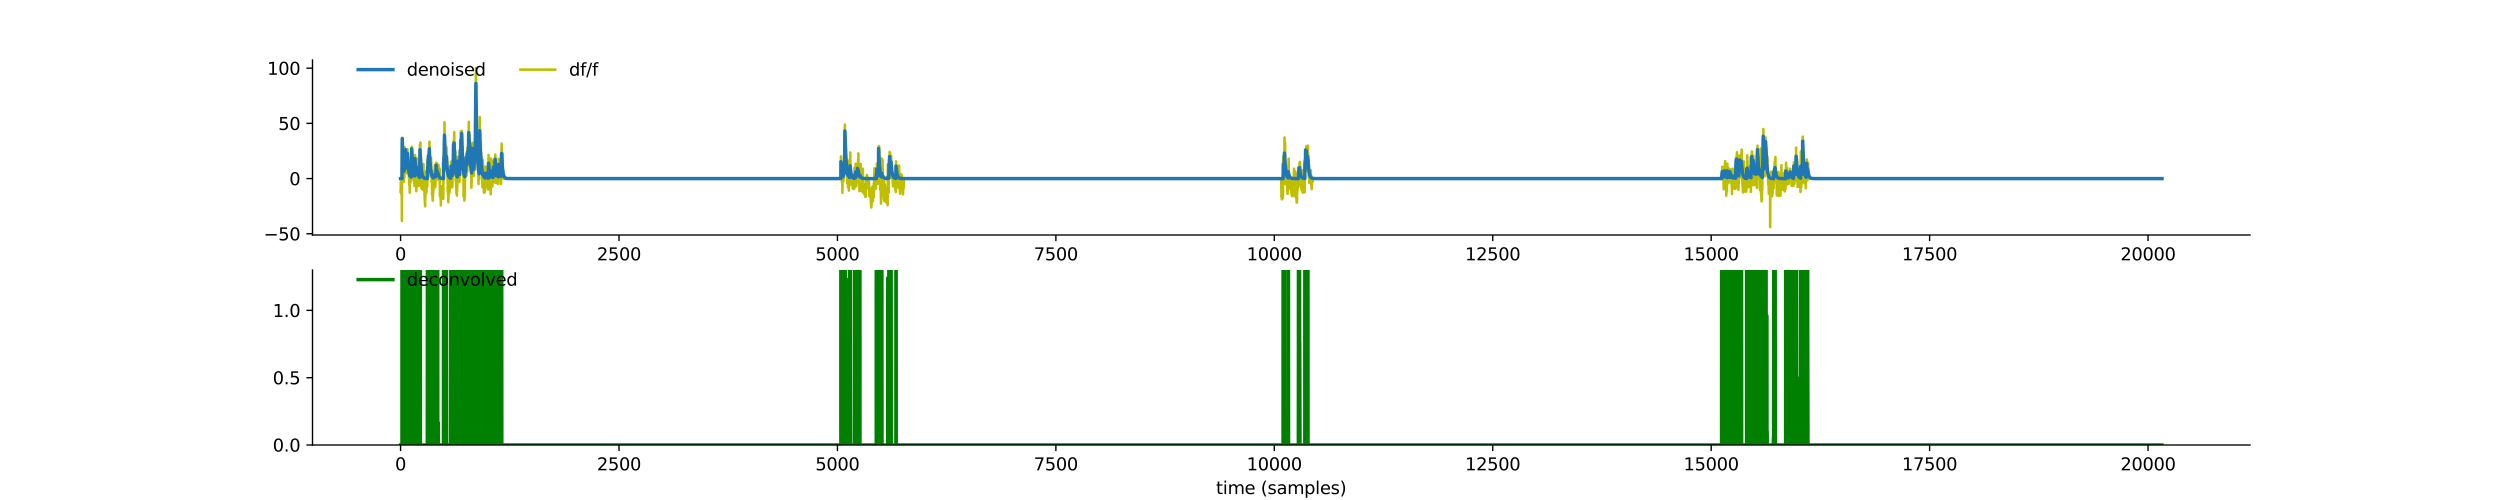 <?xml version="1.0" encoding="utf-8" standalone="no"?>
<!DOCTYPE svg PUBLIC "-//W3C//DTD SVG 1.1//EN"
  "http://www.w3.org/Graphics/SVG/1.1/DTD/svg11.dtd">
<svg height="288pt" version="1.1" viewBox="0 0 1440 288" width="1440pt" xmlns="http://www.w3.org/2000/svg" xmlns:xlink="http://www.w3.org/1999/xlink">
 <defs>
  <style type="text/css">*{stroke-linecap:butt;stroke-linejoin:round;}</style>
 </defs>
 <g id="figure_1">
  <g id="patch_1">
   <path d="M 0 288 
L 1440 288 
L 1440 0 
L 0 0 
z
" style="fill:none;"/>
  </g>
  <g id="axes_1">
   <g id="patch_2">
    <path d="M 180 135.36 
L 1296 135.36 
L 1296 34.56 
L 180 34.56 
z
" style="fill:none;"/>
   </g>
   <g id="line2d_1">
    <path clip-path="url(#p627c9d654a)" d="M 230.727 110.246 
L 230.778 110.906 
L 230.828 110.245 
L 230.878 104.738 
L 230.929 107.198 
L 231.029 109.32 
L 231.08 108.669 
L 231.13 106.025 
L 231.18 109.034 
L 231.231 111.989 
L 231.281 111.252 
L 231.331 109.441 
L 231.382 112.273 
L 231.432 109.481 
L 231.482 127.25 
L 231.533 110.941 
L 231.683 79.846 
L 231.734 79.35 
L 232.237 95.014 
L 232.287 90.872 
L 232.338 98.511 
L 232.388 95.603 
L 232.438 87.947 
L 232.589 103.828 
L 232.64 104.749 
L 232.841 90.651 
L 232.891 102.399 
L 232.942 96.936 
L 233.042 84.757 
L 233.143 87.137 
L 233.344 96.722 
L 233.395 94.658 
L 233.445 93.953 
L 233.546 86.025 
L 233.596 86.183 
L 233.646 86.493 
L 233.848 94.244 
L 233.999 99.827 
L 234.099 96.329 
L 234.2 96.773 
L 234.301 95.106 
L 234.351 92.431 
L 234.401 95.175 
L 234.451 94.587 
L 234.653 85.859 
L 234.804 93.056 
L 234.904 90.585 
L 235.106 96.626 
L 235.156 92.244 
L 235.206 99.108 
L 235.257 98.401 
L 235.357 92.234 
L 235.408 96.759 
L 235.458 92.651 
L 235.559 97.844 
L 235.659 106.388 
L 235.76 103.123 
L 235.81 103.037 
L 235.861 103.812 
L 236.012 110.968 
L 236.112 95.695 
L 236.163 99.339 
L 236.213 98.605 
L 236.263 98.908 
L 236.364 105.216 
L 236.465 104.525 
L 236.565 99.704 
L 236.666 103.836 
L 236.716 103.468 
L 236.767 100.78 
L 236.817 101.415 
L 236.867 103.69 
L 237.219 84.574 
L 237.37 94.856 
L 237.421 95.098 
L 237.471 86.326 
L 237.521 95.548 
L 237.622 93.769 
L 237.672 88.086 
L 237.723 90.059 
L 237.874 95.722 
L 237.924 97.593 
L 237.974 92.19 
L 238.025 95.794 
L 238.125 101.419 
L 238.176 99.518 
L 238.226 97.369 
L 238.377 101.252 
L 238.427 100.652 
L 238.528 105.389 
L 238.578 104.865 
L 238.629 100.638 
L 238.78 107.109 
L 238.83 105.55 
L 239.031 90.829 
L 239.082 89.316 
L 239.233 97.884 
L 239.283 96.584 
L 239.333 93.011 
L 239.384 97.089 
L 239.484 92.703 
L 239.585 100.811 
L 239.635 97.641 
L 239.736 94.745 
L 239.786 110.148 
L 239.836 100.502 
L 239.887 92.918 
L 239.937 94.22 
L 239.987 95.307 
L 240.038 91.228 
L 240.138 101.954 
L 240.239 101.348 
L 240.34 107.394 
L 240.491 99.937 
L 240.591 105.412 
L 240.642 94.615 
L 240.742 96.781 
L 240.893 101.662 
L 240.944 101.555 
L 240.994 101.631 
L 241.044 100.512 
L 241.095 103.336 
L 241.145 100.101 
L 241.246 98.291 
L 241.397 106.986 
L 241.497 105.621 
L 241.548 101.201 
L 241.648 101.347 
L 241.699 100.689 
L 241.749 104.136 
L 241.799 102.624 
L 241.9 83.239 
L 242.001 89.719 
L 242.051 94.918 
L 242.152 82.11 
L 242.252 91.358 
L 242.303 87.093 
L 242.353 87.14 
L 242.504 96.391 
L 242.554 96.048 
L 242.604 96.976 
L 242.705 107.504 
L 242.755 103.596 
L 242.806 103.002 
L 242.856 108.458 
L 242.906 107.813 
L 243.007 105.246 
L 243.158 108.118 
L 243.208 103.957 
L 243.259 107.222 
L 243.359 109.186 
L 243.51 97.875 
L 243.661 99.225 
L 243.712 100.264 
L 243.762 99.588 
L 243.812 98.488 
L 243.863 102.104 
L 243.913 94.483 
L 243.963 102.804 
L 244.064 100.329 
L 244.165 104.053 
L 244.265 101.192 
L 244.316 102.404 
L 244.517 112.07 
L 244.769 116.846 
L 244.819 112.26 
L 244.869 118.827 
L 244.92 115.709 
L 244.97 110.799 
L 245.02 112.872 
L 245.071 112.629 
L 245.221 98.726 
L 245.322 107.997 
L 245.372 106.551 
L 245.423 107.872 
L 245.473 106.913 
L 245.523 106.082 
L 245.624 110.952 
L 245.775 102.809 
L 245.926 107.999 
L 246.027 101.175 
L 246.127 107.294 
L 246.278 91.465 
L 246.329 102.626 
L 246.379 98.237 
L 246.429 95.166 
L 246.48 98.102 
L 246.53 96.489 
L 246.58 90.588 
L 246.631 93.987 
L 246.681 94.556 
L 246.782 89.702 
L 246.832 90.605 
L 246.933 92.073 
L 246.983 87.472 
L 247.033 95.203 
L 247.134 94.183 
L 247.184 95.745 
L 247.335 81.596 
L 247.386 82.387 
L 247.587 98.588 
L 247.637 99.229 
L 247.839 91.677 
L 247.939 92.288 
L 248.04 101.564 
L 248.09 99.29 
L 248.291 90.732 
L 248.644 105.092 
L 248.694 104.736 
L 248.744 104.374 
L 248.795 101.718 
L 248.895 112.21 
L 248.946 110.217 
L 248.996 110.221 
L 249.046 107.592 
L 249.197 115.551 
L 249.248 110.159 
L 249.298 114.664 
L 249.348 115.429 
L 249.399 103.566 
L 249.449 108.048 
L 249.499 111.255 
L 249.55 105.228 
L 249.6 107.338 
L 249.65 109.687 
L 249.701 98.454 
L 249.801 100.169 
L 249.852 99 
L 249.902 104.607 
L 249.952 102.014 
L 250.003 102.39 
L 250.103 106.051 
L 250.305 100.212 
L 250.405 103.254 
L 250.456 95.23 
L 250.506 99.912 
L 250.556 99.965 
L 250.657 107.861 
L 250.757 99.33 
L 250.808 106.906 
L 250.858 102.166 
L 250.959 98.755 
L 251.059 103.431 
L 251.11 100.443 
L 251.16 99.164 
L 251.261 93.712 
L 251.311 95.126 
L 251.462 100.486 
L 251.663 94.132 
L 251.814 103.234 
L 251.865 102.748 
L 251.915 102.613 
L 251.965 101.18 
L 252.016 101.444 
L 252.066 103.427 
L 252.167 96.429 
L 252.217 99.096 
L 252.318 103.184 
L 252.368 99.005 
L 252.418 102.318 
L 252.569 94.975 
L 252.62 96.693 
L 252.72 103.46 
L 252.771 101.701 
L 252.922 97.188 
L 252.972 99.379 
L 253.022 97.963 
L 253.073 96.915 
L 253.123 101.536 
L 253.224 101.442 
L 253.324 97.569 
L 253.375 112.827 
L 253.475 111.451 
L 253.525 111.189 
L 253.626 113.099 
L 253.727 108.008 
L 253.777 114.549 
L 253.827 114.548 
L 253.878 111.303 
L 253.928 118.287 
L 253.978 112.969 
L 254.23 107.29 
L 254.28 110.529 
L 254.331 109.019 
L 254.381 108.488 
L 254.532 111.444 
L 254.633 111.091 
L 254.683 109.817 
L 254.784 114.376 
L 254.884 113.718 
L 254.935 113.246 
L 254.985 109.307 
L 255.035 112.27 
L 255.086 113.347 
L 255.237 109.397 
L 255.287 114.473 
L 255.337 112.375 
L 255.488 89.768 
L 255.539 95.846 
L 255.589 97.806 
L 255.639 91.178 
L 255.74 91.902 
L 255.79 91.826 
L 256.042 70.394 
L 256.092 79.164 
L 256.142 86.339 
L 256.193 83.87 
L 256.243 82.991 
L 256.394 91.212 
L 256.444 96.92 
L 256.495 93.14 
L 256.595 91.335 
L 256.696 98.212 
L 256.746 96.707 
L 256.797 95.25 
L 256.897 97.878 
L 256.948 90.041 
L 256.998 94.252 
L 257.048 95.233 
L 257.149 84.69 
L 257.199 85.513 
L 257.35 92.975 
L 257.451 90.158 
L 257.552 91.068 
L 257.753 103.275 
L 257.803 99.762 
L 257.854 102.162 
L 257.904 110.517 
L 257.954 109.066 
L 258.005 108.567 
L 258.055 111.929 
L 258.105 109.619 
L 258.156 110.776 
L 258.206 116.484 
L 258.256 115.237 
L 258.307 111.345 
L 258.407 111.683 
L 258.458 112.265 
L 258.609 107.909 
L 258.659 110.213 
L 258.709 109.964 
L 258.81 98.576 
L 258.961 110.694 
L 259.011 104.155 
L 259.061 108.914 
L 259.313 102.62 
L 259.363 104.71 
L 259.414 104.236 
L 259.464 99.49 
L 259.514 103.633 
L 259.565 107.799 
L 259.716 99.64 
L 259.816 93.095 
L 259.917 93.641 
L 260.018 99.565 
L 260.068 94.939 
L 260.118 103.874 
L 260.169 99.88 
L 260.219 93.346 
L 260.32 94.677 
L 260.471 107.896 
L 260.571 106.251 
L 260.622 105.055 
L 260.722 98.627 
L 260.773 100.253 
L 260.924 97.966 
L 260.974 99.564 
L 261.226 81.339 
L 261.326 84.274 
L 261.427 92.559 
L 261.477 92.49 
L 261.628 76.085 
L 261.678 83.456 
L 261.829 86.331 
L 261.98 100.385 
L 262.031 91.875 
L 262.081 95.74 
L 262.131 98.042 
L 262.232 86.843 
L 262.282 90.098 
L 262.433 100.708 
L 262.484 103.82 
L 262.584 103.532 
L 262.786 106.92 
L 262.836 106.836 
L 262.886 111.447 
L 262.937 109.022 
L 263.088 105.547 
L 263.188 112.704 
L 263.239 103.731 
L 263.289 103.827 
L 263.339 109.903 
L 263.39 105.783 
L 263.591 92.941 
L 263.641 90.341 
L 263.792 96.689 
L 263.893 93.148 
L 263.994 93.212 
L 264.044 92.446 
L 264.145 91.299 
L 264.195 100.52 
L 264.346 96.871 
L 264.497 101.177 
L 264.547 97.541 
L 264.597 104.771 
L 264.648 95.61 
L 264.698 104.118 
L 265 89.217 
L 265.05 91.094 
L 265.101 85.688 
L 265.151 88.93 
L 265.201 88.64 
L 265.252 86.28 
L 265.302 90.317 
L 265.352 90.231 
L 265.453 75.67 
L 265.503 86.998 
L 265.554 85.044 
L 265.604 79.39 
L 265.654 82.66 
L 265.705 84.477 
L 265.755 83.095 
L 265.805 83.011 
L 265.856 83.133 
L 265.956 75.351 
L 266.007 75.869 
L 266.258 91.85 
L 266.359 84.454 
L 266.51 93.354 
L 266.611 89.017 
L 266.812 101.319 
L 266.913 92.291 
L 267.013 113.183 
L 267.063 110.459 
L 267.114 110.925 
L 267.214 107.644 
L 267.265 107.795 
L 267.315 113.296 
L 267.416 113.04 
L 267.466 115.504 
L 267.516 113.917 
L 267.567 114.105 
L 267.617 110.867 
L 267.667 112.485 
L 267.718 113.571 
L 267.919 92.44 
L 267.969 95.728 
L 268.12 101.663 
L 268.221 94.404 
L 268.271 99.7 
L 268.322 99.046 
L 268.523 90.352 
L 268.624 88.76 
L 268.724 101 
L 268.775 97.606 
L 268.875 92.465 
L 268.926 96.914 
L 268.976 91.882 
L 269.077 88.364 
L 269.127 98.962 
L 269.177 95.674 
L 269.228 85.106 
L 269.328 85.464 
L 269.379 86.214 
L 269.58 95.811 
L 269.781 90.303 
L 269.831 88.843 
L 270.033 70.147 
L 270.184 87.931 
L 270.284 80.945 
L 270.335 82.225 
L 270.385 84.859 
L 270.435 83.937 
L 270.486 82.668 
L 270.536 78.001 
L 270.637 90.131 
L 270.687 84.851 
L 270.737 85.397 
L 270.888 94.013 
L 270.989 87.285 
L 271.039 87.799 
L 271.241 98.007 
L 271.341 98.714 
L 271.543 108.125 
L 271.442 98.499 
L 271.593 107.182 
L 271.945 84.511 
L 271.996 84.281 
L 272.096 92.316 
L 272.197 82.211 
L 272.247 92.946 
L 272.298 88.948 
L 272.348 85.265 
L 272.398 89.176 
L 272.448 88.834 
L 272.499 87.361 
L 272.75 99.7 
L 272.801 93.803 
L 272.851 94.42 
L 272.952 101.282 
L 273.203 92.297 
L 273.254 92.17 
L 273.354 90.026 
L 273.405 87.639 
L 273.455 92.164 
L 273.556 91.781 
L 273.606 88.981 
L 273.656 94.042 
L 273.958 63.656 
L 274.009 62.632 
L 274.109 39.142 
L 274.16 43.353 
L 274.311 66.211 
L 274.411 83.125 
L 274.462 76.886 
L 274.562 84.458 
L 274.613 83.813 
L 274.713 80.898 
L 274.764 81.512 
L 274.814 79.811 
L 274.864 81.865 
L 274.915 86.314 
L 275.015 86.285 
L 275.166 90.842 
L 275.267 97.632 
L 275.317 95.786 
L 275.367 95.541 
L 275.619 105.966 
L 275.77 98.682 
L 275.82 99.674 
L 275.871 103.544 
L 275.921 103.175 
L 275.971 102.635 
L 276.122 83.609 
L 276.223 89.143 
L 276.324 67.414 
L 276.374 71.649 
L 276.676 94.746 
L 276.726 94.464 
L 276.777 99.203 
L 276.827 82.746 
L 276.877 88.829 
L 276.928 96.317 
L 276.978 84.864 
L 277.028 90.255 
L 277.079 88.921 
L 277.129 90.465 
L 277.179 95.821 
L 277.23 95.326 
L 277.28 91.041 
L 277.33 95.185 
L 277.381 94.161 
L 277.582 99.584 
L 277.632 98.103 
L 277.884 107.882 
L 277.934 107.055 
L 278.085 92.187 
L 278.135 96.601 
L 278.186 97.896 
L 278.236 94.877 
L 278.286 95.328 
L 278.538 107.801 
L 278.588 108.403 
L 278.639 104.087 
L 278.689 106.115 
L 278.739 110.947 
L 278.79 108.32 
L 278.84 104.566 
L 278.89 104.967 
L 278.941 107.64 
L 278.991 106.794 
L 279.041 101.891 
L 279.092 102.117 
L 279.192 110.845 
L 279.243 109.636 
L 279.343 105.594 
L 279.394 105.954 
L 279.444 106.767 
L 279.796 95.953 
L 279.847 96.514 
L 280.098 103.584 
L 280.199 100.328 
L 280.249 102.968 
L 280.3 102.686 
L 280.35 101.553 
L 280.4 102.283 
L 280.451 102.998 
L 280.501 101.954 
L 280.551 103.009 
L 280.601 103.043 
L 280.652 103.426 
L 280.803 108.101 
L 280.853 106.211 
L 280.903 103.385 
L 281.004 103.606 
L 281.054 103.778 
L 281.105 109.156 
L 281.155 105.276 
L 281.205 106.4 
L 281.356 98.789 
L 281.407 89.307 
L 281.457 96.786 
L 281.608 91.391 
L 281.658 98.988 
L 281.709 98.571 
L 281.759 95.272 
L 281.809 96.473 
L 281.96 107.086 
L 282.061 98.783 
L 282.111 100.286 
L 282.162 104.504 
L 282.212 99.972 
L 282.514 105.444 
L 282.564 105.067 
L 282.615 111.882 
L 282.665 104.366 
L 282.715 107.329 
L 282.766 105.045 
L 282.816 91.359 
L 282.866 93.951 
L 282.917 98.954 
L 282.967 97.942 
L 283.017 96.193 
L 283.168 106.464 
L 283.219 106.462 
L 283.269 99.143 
L 283.319 101.787 
L 283.47 107.582 
L 283.571 101.181 
L 283.621 104.089 
L 283.671 106.787 
L 283.722 104.876 
L 283.772 104.296 
L 283.822 105.697 
L 284.024 97.484 
L 284.074 98.359 
L 284.124 98.734 
L 284.225 92.454 
L 284.326 93.016 
L 284.477 99.768 
L 284.527 100.346 
L 284.577 99.213 
L 284.628 104.508 
L 284.678 103.022 
L 284.728 100.723 
L 284.779 102.906 
L 284.829 103.001 
L 284.879 101.877 
L 284.93 102.589 
L 284.98 104.987 
L 285.03 102.729 
L 285.232 90.482 
L 285.282 89.007 
L 285.534 99.734 
L 285.634 97.306 
L 285.735 105.4 
L 285.785 103.82 
L 285.936 95.499 
L 285.987 99.867 
L 286.037 99.08 
L 286.087 95.24 
L 286.137 99.04 
L 286.188 101.08 
L 286.238 99.364 
L 286.288 100.297 
L 286.389 98.421 
L 286.49 103.106 
L 286.54 102.472 
L 286.59 102.196 
L 286.691 98.547 
L 286.741 103.117 
L 286.792 102.25 
L 286.842 101.694 
L 286.892 106.033 
L 286.943 102.408 
L 287.043 96.754 
L 287.094 100.046 
L 287.245 91.534 
L 287.496 102.143 
L 287.547 101.327 
L 287.597 98.353 
L 287.647 98.685 
L 287.748 103.488 
L 287.798 92.731 
L 287.849 98.362 
L 287.899 99.04 
L 287.949 98.483 
L 288 98.623 
L 288.1 102.689 
L 288.151 97.104 
L 288.201 99.32 
L 288.352 103.409 
L 288.503 105.207 
L 288.553 104.447 
L 288.604 105.922 
L 288.805 89.662 
L 288.855 89.469 
L 288.956 82.707 
L 289.107 95.488 
L 289.157 97.323 
L 289.258 93.017 
L 289.308 95.139 
L 289.409 99.778 
L 289.459 88.351 
L 289.509 91.88 
L 289.711 102.866 
L 484.326 102.866 
L 484.376 90.106 
L 484.477 90.75 
L 484.578 95.843 
L 484.628 93.569 
L 484.729 95.657 
L 484.93 102.105 
L 485.03 105.356 
L 485.081 100.514 
L 485.131 105.371 
L 485.181 104.569 
L 485.232 111.061 
L 485.282 101.185 
L 485.332 105.175 
L 485.433 101.087 
L 485.534 102.122 
L 485.584 102.826 
L 485.634 102.293 
L 485.735 97.722 
L 485.886 104.167 
L 485.936 101.567 
L 486.037 97.803 
L 486.087 97.808 
L 486.138 100.541 
L 486.188 100.175 
L 486.238 94.193 
L 486.289 94.25 
L 486.44 99.77 
L 486.641 71.775 
L 486.691 81.066 
L 486.742 80.38 
L 486.842 77.016 
L 486.893 79.601 
L 486.943 88.266 
L 486.993 87.605 
L 487.044 80.933 
L 487.094 84.621 
L 487.295 94.478 
L 487.396 91.039 
L 487.497 95.171 
L 487.547 94.107 
L 487.647 98.066 
L 487.748 94.824 
L 487.849 102.828 
L 487.899 99.279 
L 488 105.558 
L 488.1 104.223 
L 488.201 96.262 
L 488.302 100.287 
L 488.352 99.779 
L 488.453 107.909 
L 488.604 98.267 
L 488.704 92.558 
L 488.956 109.77 
L 489.107 105.015 
L 489.208 107.083 
L 489.258 104.179 
L 489.308 106.092 
L 489.359 106.703 
L 489.409 96.387 
L 489.51 96.862 
L 489.56 96.076 
L 489.61 104.152 
L 489.711 87.818 
L 489.761 88.638 
L 489.912 99.101 
L 489.963 98.722 
L 490.013 96.514 
L 490.063 98.953 
L 490.214 106.188 
L 490.315 102.16 
L 490.365 104.265 
L 490.415 103.053 
L 490.466 103.086 
L 490.516 105.12 
L 490.566 103.773 
L 490.617 100.344 
L 490.717 105.93 
L 490.768 105.75 
L 490.818 102.533 
L 490.868 106.257 
L 490.919 106.732 
L 490.969 106.471 
L 491.07 102.279 
L 491.12 103.567 
L 491.17 108.414 
L 491.221 107.578 
L 491.321 104.04 
L 491.523 108.595 
L 491.623 104.245 
L 491.774 108.93 
L 491.875 108.349 
L 491.925 108.639 
L 492.227 96.591 
L 492.328 101.787 
L 492.378 99.106 
L 492.429 102.229 
L 492.479 99.221 
L 492.58 107.812 
L 492.63 106.502 
L 492.68 105.432 
L 492.731 106.836 
L 492.781 106.232 
L 492.882 94.328 
L 492.982 97.417 
L 493.032 97.929 
L 493.284 107.191 
L 493.485 96.983 
L 493.586 101.218 
L 493.636 99.938 
L 493.737 98.211 
L 493.787 98.555 
L 493.838 101.968 
L 493.989 95.476 
L 494.039 95.944 
L 494.19 104.898 
L 494.291 91.954 
L 494.341 103.903 
L 494.391 98.425 
L 494.442 88.352 
L 494.492 102.307 
L 494.542 97.022 
L 494.593 96.098 
L 494.794 104.007 
L 494.844 105.147 
L 494.895 99.764 
L 495.046 110.135 
L 495.096 103.851 
L 495.197 105.153 
L 495.297 95.773 
L 495.398 99.437 
L 495.549 106.328 
L 495.65 97.314 
L 495.7 102.047 
L 495.75 94.451 
L 495.8 100.604 
L 495.851 101.054 
L 495.901 99.502 
L 495.951 100.238 
L 496.102 103.161 
L 496.153 103.125 
L 496.203 103.441 
L 496.404 110.187 
L 496.505 106.795 
L 496.606 110.339 
L 496.656 109.069 
L 496.706 106.755 
L 496.757 108.399 
L 496.807 110.323 
L 496.958 97.151 
L 497.008 99.009 
L 497.109 106.847 
L 497.159 105.169 
L 497.21 104.792 
L 497.361 111.149 
L 497.411 109.769 
L 497.512 107.367 
L 497.562 110.14 
L 497.612 106.032 
L 497.663 108.557 
L 497.763 110.807 
L 497.864 106.731 
L 498.015 112.168 
L 498.065 111.718 
L 498.216 107.709 
L 498.267 109.335 
L 498.317 109.163 
L 498.367 107.633 
L 498.417 113.398 
L 498.468 106.461 
L 498.568 111.46 
L 498.619 110.522 
L 498.669 107.145 
L 498.719 113.248 
L 498.77 108.523 
L 498.971 102.144 
L 499.122 107.383 
L 499.172 104.023 
L 499.273 104.627 
L 499.374 100.813 
L 499.575 107.746 
L 499.625 104.223 
L 499.676 105.339 
L 499.827 108.462 
L 499.927 104.997 
L 499.978 102.28 
L 500.028 104.579 
L 500.078 104.714 
L 500.129 107.137 
L 500.179 107.039 
L 500.28 104.892 
L 500.33 107.067 
L 500.38 105.917 
L 500.481 104.309 
L 500.531 104.719 
L 500.733 112.762 
L 500.783 113.188 
L 500.884 110.937 
L 500.934 111.442 
L 500.984 112.358 
L 501.035 111.196 
L 501.085 113.202 
L 501.135 111.349 
L 501.236 111.405 
L 501.336 108.662 
L 501.638 116.534 
L 501.689 116.023 
L 501.739 116.363 
L 501.84 119.528 
L 501.89 118.722 
L 501.94 116.14 
L 501.991 118.283 
L 502.041 117.181 
L 502.142 109.534 
L 502.192 111.33 
L 502.242 112.006 
L 502.293 114.829 
L 502.343 111.242 
L 502.393 112.723 
L 502.444 113.13 
L 502.494 107.483 
L 502.544 110.651 
L 502.645 108.007 
L 502.796 115.617 
L 502.846 115.8 
L 502.897 111.63 
L 502.947 112.327 
L 502.997 113.733 
L 503.098 110.429 
L 503.199 113.688 
L 503.249 113.291 
L 503.299 105.586 
L 503.35 106.786 
L 503.4 110.348 
L 503.551 99.671 
L 503.601 102.578 
L 503.652 96.936 
L 503.702 106.416 
L 503.752 105.373 
L 503.803 101.015 
L 503.853 101.662 
L 503.903 106.327 
L 503.953 100.332 
L 504.004 104.507 
L 504.054 107.091 
L 504.104 104.976 
L 504.155 106.207 
L 504.205 100.514 
L 504.255 102.108 
L 504.406 107.428 
L 504.457 104.302 
L 504.507 108.7 
L 504.557 106.671 
L 504.708 105.056 
L 504.859 98.644 
L 504.96 103.091 
L 505.111 94.353 
L 505.212 99.783 
L 505.312 96.639 
L 505.413 100.601 
L 505.514 105.786 
L 505.614 101.387 
L 505.665 102.195 
L 505.715 102.357 
L 505.816 99.655 
L 505.866 100.53 
L 505.916 100.861 
L 505.967 103.262 
L 506.067 84.491 
L 506.118 86.172 
L 506.168 87.008 
L 506.218 86.778 
L 506.319 86.237 
L 506.369 84.12 
L 506.822 106.641 
L 506.923 104.799 
L 507.023 109.26 
L 507.074 108.51 
L 507.124 107.931 
L 507.225 102.362 
L 507.476 117.297 
L 507.627 106.532 
L 507.678 109.759 
L 507.728 109.814 
L 507.778 114.473 
L 507.929 91.328 
L 507.98 99.585 
L 508.03 101.354 
L 508.08 97.153 
L 508.131 98.755 
L 508.181 101.832 
L 508.231 99.846 
L 508.382 92.208 
L 508.483 104.09 
L 508.533 102.823 
L 508.584 107.181 
L 508.634 105.654 
L 508.684 103.693 
L 508.735 108.661 
L 508.835 108.592 
L 508.886 112.25 
L 508.986 103.617 
L 509.037 104.147 
L 509.087 104.279 
L 509.137 104.973 
L 509.188 101.554 
L 509.238 103.249 
L 509.389 115.722 
L 509.439 114.974 
L 509.59 106.159 
L 509.64 107.81 
L 509.691 111.906 
L 509.741 110.496 
L 509.791 108.247 
L 509.892 108.601 
L 510.043 111.886 
L 510.093 111.522 
L 510.144 113.993 
L 510.194 110.606 
L 510.244 113.301 
L 510.295 116.472 
L 510.345 115.115 
L 510.546 108.016 
L 510.647 115.287 
L 510.697 114.565 
L 510.798 109.253 
L 510.848 109.628 
L 510.899 109.836 
L 510.949 107.987 
L 511.1 115.678 
L 511.15 115.16 
L 511.251 118.189 
L 511.402 94.81 
L 511.452 99.312 
L 511.553 108.388 
L 511.603 100.73 
L 511.704 100.809 
L 511.754 99.972 
L 511.905 110.847 
L 511.956 107.562 
L 512.056 91.858 
L 512.157 93.301 
L 512.207 94.007 
L 512.257 99.126 
L 512.308 98.771 
L 512.408 87.485 
L 512.459 89.267 
L 512.559 93.52 
L 512.61 95.509 
L 512.66 87.838 
L 512.71 96.292 
L 512.761 97.422 
L 512.912 102.324 
L 513.063 90.85 
L 513.113 98.674 
L 513.163 97.501 
L 513.264 89.707 
L 513.415 97.002 
L 513.465 97.6 
L 513.516 92.958 
L 513.566 95.384 
L 513.667 99.276 
L 513.717 102.668 
L 513.767 99.382 
L 513.818 99.353 
L 513.918 101.946 
L 513.969 101.318 
L 514.019 100.786 
L 514.371 107.252 
L 514.472 104.57 
L 514.522 105.319 
L 514.623 102.436 
L 514.673 105.654 
L 514.724 103.71 
L 514.874 101.851 
L 514.925 101.892 
L 515.025 105.45 
L 515.076 101.469 
L 515.126 105.652 
L 515.227 101.762 
L 515.277 103.229 
L 515.428 107.767 
L 515.478 106.867 
L 515.529 103.814 
L 515.579 106.056 
L 515.73 109.497 
L 515.831 103.856 
L 515.881 107.43 
L 515.982 110.599 
L 516.032 110.426 
L 516.133 92.989 
L 516.183 93.911 
L 516.435 100.618 
L 516.485 102.554 
L 516.535 102.016 
L 516.586 101.096 
L 516.636 101.651 
L 516.686 102.51 
L 516.837 96.859 
L 516.888 106.213 
L 516.938 105.576 
L 516.988 101.763 
L 517.039 104.109 
L 517.089 103.942 
L 517.24 100.471 
L 517.341 107.091 
L 517.441 99.334 
L 517.592 107.978 
L 517.642 104.765 
L 517.693 108.325 
L 517.743 105.081 
L 517.793 106.879 
L 517.894 95.334 
L 517.944 100.671 
L 518.045 106.88 
L 518.095 106.349 
L 518.246 102.55 
L 518.297 109.598 
L 518.347 105.264 
L 518.397 105.327 
L 518.448 111.546 
L 518.498 111.203 
L 518.599 104.172 
L 518.649 107.762 
L 518.699 106.849 
L 518.85 100.407 
L 518.901 100.291 
L 519.001 106.483 
L 519.052 103.693 
L 519.102 106.462 
L 519.152 102.739 
L 519.253 102.988 
L 519.303 102.811 
L 519.404 106.531 
L 519.454 100.888 
L 519.505 105.044 
L 519.555 108.097 
L 519.605 106.116 
L 519.656 105.185 
L 519.807 108.28 
L 519.857 103.231 
L 519.907 106.769 
L 520.008 105.531 
L 520.109 111.914 
L 520.159 110.446 
L 520.31 106.425 
L 520.36 107.38 
L 520.41 106.495 
L 520.461 105.378 
L 520.511 108.387 
L 520.662 102.866 
L 737.975 102.866 
L 738.126 113.599 
L 738.226 111.072 
L 738.327 114.794 
L 738.528 108.16 
L 738.629 112.852 
L 738.78 107.173 
L 738.83 106.733 
L 738.881 104.389 
L 738.931 114.066 
L 738.981 112.604 
L 739.183 90.163 
L 739.233 98.497 
L 739.334 98.219 
L 739.384 101.129 
L 739.434 99.63 
L 739.485 92.033 
L 739.535 97.148 
L 739.585 94.674 
L 739.636 100.062 
L 739.686 93.775 
L 739.736 90.856 
L 739.787 95.58 
L 739.887 79.224 
L 739.938 86.005 
L 739.988 85.689 
L 740.038 81.583 
L 740.089 103.671 
L 740.139 101.024 
L 740.189 82.115 
L 740.24 90.141 
L 740.29 106.022 
L 740.391 104.086 
L 740.491 102.557 
L 740.542 102.9 
L 740.592 102.593 
L 740.642 103.081 
L 740.693 97.118 
L 740.743 99.188 
L 740.793 98.92 
L 740.843 95.796 
L 740.944 101.738 
L 740.994 99.215 
L 741.045 99.755 
L 741.095 105.032 
L 741.145 101.314 
L 741.196 100.378 
L 741.296 105.957 
L 741.347 105.485 
L 741.447 109.799 
L 741.498 109.165 
L 741.598 104.898 
L 741.649 111.657 
L 741.699 109.791 
L 741.951 103.287 
L 742.001 109.522 
L 742.051 96.842 
L 742.152 97.19 
L 742.253 91.438 
L 742.404 105.008 
L 742.454 104.963 
L 742.504 101.869 
L 742.555 103.049 
L 742.605 103.271 
L 742.655 103.147 
L 742.706 102.888 
L 742.756 103.183 
L 742.857 107.889 
L 742.907 105.075 
L 743.008 105.197 
L 743.108 102.494 
L 743.159 104.87 
L 743.209 103.999 
L 743.31 102.304 
L 743.36 102.38 
L 743.611 109.001 
L 743.712 104.313 
L 743.863 111.725 
L 744.014 104.727 
L 744.064 106.343 
L 744.165 112.956 
L 744.215 112.455 
L 744.417 104.618 
L 744.568 112.682 
L 744.618 106.438 
L 744.668 107.462 
L 744.719 112.797 
L 744.769 106.739 
L 744.87 109.749 
L 744.97 108.681 
L 745.373 97.206 
L 745.423 98.111 
L 745.474 105.245 
L 745.524 100.294 
L 745.574 98.239 
L 745.675 104.894 
L 745.725 104.255 
L 745.826 98.657 
L 745.927 105.624 
L 745.977 103.967 
L 746.178 113.429 
L 746.228 110.255 
L 746.279 112.257 
L 746.329 112.413 
L 746.379 107.202 
L 746.48 108.187 
L 746.53 107.508 
L 746.883 116.579 
L 746.933 116.01 
L 746.983 113.787 
L 747.034 116.685 
L 747.185 108.018 
L 747.235 107.67 
L 747.386 109.373 
L 747.487 99.056 
L 747.537 108.248 
L 747.587 106.905 
L 747.638 102.973 
L 747.688 104.671 
L 747.738 107.17 
L 747.789 106.326 
L 747.839 105.767 
L 747.94 99.006 
L 748.04 99.674 
L 748.091 102.544 
L 748.191 96.198 
L 748.242 96.398 
L 748.342 99.487 
L 748.393 96.386 
L 748.443 100.88 
L 748.493 93.693 
L 748.544 99.092 
L 748.594 99.063 
L 748.795 93.277 
L 748.846 97.398 
L 748.896 96.715 
L 748.996 95.49 
L 749.097 101.941 
L 749.147 101.245 
L 749.198 99.323 
L 749.349 108.14 
L 749.399 107.117 
L 749.449 107.081 
L 749.55 103.522 
L 749.751 109.557 
L 749.852 109.013 
L 749.902 108.81 
L 750.154 98.005 
L 750.355 110.929 
L 750.406 108.85 
L 750.506 102.894 
L 750.557 104.711 
L 750.657 110.887 
L 750.758 104.605 
L 750.808 105.547 
L 750.909 106.285 
L 750.959 109.193 
L 751.01 108.181 
L 751.06 104.8 
L 751.11 105.583 
L 751.261 105.701 
L 751.362 103.233 
L 751.463 110.743 
L 751.614 94.34 
L 751.664 94.989 
L 751.714 94.616 
L 751.764 91.988 
L 751.815 92.507 
L 751.915 96.258 
L 752.016 86.378 
L 752.066 86.562 
L 752.167 88.46 
L 752.419 97.197 
L 752.469 84.175 
L 752.519 90.371 
L 752.57 90.215 
L 752.62 88.461 
L 752.67 89.425 
L 752.721 90.297 
L 752.872 96.687 
L 752.922 98.601 
L 752.972 91.536 
L 753.023 98.642 
L 753.073 94.966 
L 753.123 96.869 
L 753.174 96.848 
L 753.274 88.696 
L 753.325 95.168 
L 753.375 83.894 
L 753.425 91.426 
L 753.476 92.471 
L 753.526 97.177 
L 753.576 94.234 
L 753.627 94.553 
L 753.677 91.788 
L 753.727 93.597 
L 753.878 102.544 
L 753.929 101.642 
L 753.979 100.673 
L 754.029 100.817 
L 754.18 105.391 
L 754.231 104.056 
L 754.331 99.509 
L 754.381 102.689 
L 754.432 102.026 
L 754.482 99.636 
L 754.532 100.421 
L 754.784 104.755 
L 754.834 104.154 
L 755.036 98.12 
L 755.136 103.48 
L 755.187 102.986 
L 755.338 107.037 
L 755.388 105.519 
L 755.438 101.533 
L 755.489 104.241 
L 755.539 108.901 
L 755.589 108.713 
L 755.69 102.932 
L 755.74 103.455 
L 755.791 103.596 
L 755.891 104.889 
L 755.942 104.596 
L 756.042 103.67 
L 756.093 104.772 
L 756.244 102.866 
L 991.624 102.866 
L 991.674 100.952 
L 991.724 101.628 
L 991.775 102.096 
L 991.825 101.842 
L 991.926 99.039 
L 991.976 101.332 
L 992.026 96.044 
L 992.127 96.297 
L 992.328 101.837 
L 992.379 101.002 
L 992.429 101.812 
L 992.479 101.313 
L 992.53 103.366 
L 992.58 99.04 
L 992.63 101.562 
L 992.681 100.157 
L 992.882 109.037 
L 992.983 98.751 
L 993.033 99.822 
L 993.134 100.065 
L 993.184 101.383 
L 993.234 98.643 
L 993.285 100.078 
L 993.335 105.577 
L 993.486 96.196 
L 993.536 94.191 
L 993.587 99.8 
L 993.637 94.523 
L 993.687 96.602 
L 993.738 92.82 
L 993.939 108.842 
L 994.039 100.504 
L 994.09 103.802 
L 994.14 105.246 
L 994.241 100.401 
L 994.341 112.697 
L 994.392 110.483 
L 994.492 106.521 
L 994.543 109.772 
L 994.593 108.345 
L 994.643 106.046 
L 994.694 110.39 
L 994.744 105.431 
L 994.945 94.339 
L 995.147 104.951 
L 995.197 103.013 
L 995.247 101.11 
L 995.298 101.152 
L 995.348 103.397 
L 995.449 96.998 
L 995.499 98.109 
L 995.6 105.333 
L 995.65 96.853 
L 995.7 101.6 
L 995.751 104.38 
L 995.801 102.767 
L 995.952 100.581 
L 996.002 103.414 
L 996.053 101.51 
L 996.103 100.874 
L 996.153 104.298 
L 996.204 102.384 
L 996.254 103.063 
L 996.355 97.443 
L 996.405 97.548 
L 996.556 104.396 
L 996.656 97.621 
L 996.858 101.815 
L 996.908 100.811 
L 996.958 102.669 
L 997.009 101.723 
L 997.059 98.57 
L 997.109 99.124 
L 997.21 98.304 
L 997.26 105.622 
L 997.411 100.746 
L 997.462 100.871 
L 997.613 111.677 
L 997.764 98.65 
L 997.814 100.747 
L 997.915 104.692 
L 997.965 97.138 
L 998.015 100.833 
L 998.066 101.919 
L 998.116 108.541 
L 998.166 104.107 
L 998.217 99.615 
L 998.267 102.777 
L 998.317 107.289 
L 998.418 100.966 
L 998.519 107.125 
L 998.67 99.785 
L 998.72 100.083 
L 998.77 99.022 
L 998.821 101.16 
L 998.871 100.735 
L 998.921 100.091 
L 999.022 103.19 
L 999.123 99.98 
L 999.324 108.871 
L 999.374 108.092 
L 999.475 103.693 
L 999.575 108.62 
L 999.626 107.671 
L 999.877 94.756 
L 1000.028 90.633 
L 1000.079 94.693 
L 1000.129 93.516 
L 1000.179 91.771 
L 1000.23 94.32 
L 1000.28 93.864 
L 1000.481 87.665 
L 1000.582 92.609 
L 1000.632 89.42 
L 1000.683 90.665 
L 1000.733 106.498 
L 1000.783 105.493 
L 1000.985 98.776 
L 1001.085 108.288 
L 1001.186 108.156 
L 1001.236 107.396 
L 1001.287 109.283 
L 1001.337 108.192 
L 1001.438 101.657 
L 1001.488 105.912 
L 1001.639 94.772 
L 1001.689 102.56 
L 1001.74 96.481 
L 1001.84 98.658 
L 1001.941 89.6 
L 1002.092 97.275 
L 1002.142 91.906 
L 1002.192 92.987 
L 1002.243 94.198 
L 1002.293 90.526 
L 1002.343 92.955 
L 1002.394 98.911 
L 1002.494 98.714 
L 1002.545 98.014 
L 1002.595 100.069 
L 1002.645 98.444 
L 1002.696 98.735 
L 1002.796 93.458 
L 1002.847 89.008 
L 1002.947 102.356 
L 1002.998 95.615 
L 1003.149 86.782 
L 1003.199 86.229 
L 1003.501 100.542 
L 1003.652 106.637 
L 1003.702 105.422 
L 1003.753 101.341 
L 1003.803 105.907 
L 1003.954 110.853 
L 1004.004 109.52 
L 1004.105 101.826 
L 1004.155 109.503 
L 1004.206 103.473 
L 1004.256 107.044 
L 1004.306 106.759 
L 1004.457 92.98 
L 1004.608 103.227 
L 1004.659 105.142 
L 1004.709 104.098 
L 1004.759 103.84 
L 1004.96 107.675 
L 1005.011 107.441 
L 1005.061 105.291 
L 1005.111 105.384 
L 1005.162 110.366 
L 1005.212 108.055 
L 1005.313 98.808 
L 1005.363 104.631 
L 1005.413 104.465 
L 1005.464 102.222 
L 1005.514 108.197 
L 1005.564 104.673 
L 1005.615 101.648 
L 1005.665 103.093 
L 1005.715 102.555 
L 1005.766 110.364 
L 1005.816 106.12 
L 1005.866 105.025 
L 1005.917 107.354 
L 1005.967 100.46 
L 1006.017 109.012 
L 1006.068 99.963 
L 1006.118 97.231 
L 1006.168 97.254 
L 1006.219 98.346 
L 1006.269 96.326 
L 1006.319 100.116 
L 1006.37 89.442 
L 1006.42 89.896 
L 1006.521 98.555 
L 1006.571 92.526 
L 1006.621 98.371 
L 1006.722 106.28 
L 1006.823 104.585 
L 1006.974 99.154 
L 1007.024 106.846 
L 1007.125 106.297 
L 1007.175 107.717 
L 1007.376 103.03 
L 1007.427 103.489 
L 1007.477 103.207 
L 1007.577 98.141 
L 1007.628 102.401 
L 1007.678 99.682 
L 1007.728 100.419 
L 1007.779 99.447 
L 1007.829 95.793 
L 1007.93 105.974 
L 1007.98 102.003 
L 1008.131 103.131 
L 1008.232 99.789 
L 1008.282 101.568 
L 1008.332 107.87 
L 1008.383 102.615 
L 1008.433 104.203 
L 1008.483 110.538 
L 1008.534 103.561 
L 1008.785 89.406 
L 1008.836 92.364 
L 1008.886 93.103 
L 1009.138 87.228 
L 1009.49 103.437 
L 1009.54 102.722 
L 1009.591 103.543 
L 1009.641 106.61 
L 1009.893 89.627 
L 1009.943 96.068 
L 1010.044 95.607 
L 1010.094 93.404 
L 1010.144 98.311 
L 1010.195 94.216 
L 1010.446 106.645 
L 1010.496 102.811 
L 1010.547 102.82 
L 1010.597 101.586 
L 1010.698 93.661 
L 1010.748 97.802 
L 1010.798 98.579 
L 1010.899 103.669 
L 1011 98.645 
L 1011.05 99.985 
L 1011.1 101.949 
L 1011.151 99.759 
L 1011.201 100.442 
L 1011.453 96.633 
L 1011.503 99.659 
L 1011.553 98.784 
L 1011.604 95.86 
L 1011.654 97.148 
L 1011.704 96.919 
L 1011.755 97.621 
L 1011.805 96.907 
L 1011.855 96.084 
L 1011.956 108.22 
L 1012.006 104.914 
L 1012.057 88.335 
L 1012.157 89.573 
L 1012.208 91.404 
L 1012.308 83.909 
L 1012.359 87.524 
L 1012.409 88.301 
L 1012.459 93.667 
L 1012.51 90.814 
L 1012.56 90.26 
L 1012.661 93.28 
L 1012.711 92.894 
L 1012.761 93.269 
L 1012.862 99.807 
L 1012.912 94.375 
L 1012.963 98.852 
L 1013.013 100.427 
L 1013.063 99.544 
L 1013.113 96.635 
L 1013.164 97.166 
L 1013.264 102.24 
L 1013.466 92.008 
L 1013.516 95.762 
L 1013.667 105.336 
L 1013.717 109.394 
L 1013.768 105.359 
L 1014.019 89.699 
L 1014.07 92.596 
L 1014.12 85.584 
L 1014.17 88.282 
L 1014.271 89.278 
L 1014.372 111.947 
L 1014.422 110.168 
L 1014.674 116.011 
L 1014.724 114.6 
L 1014.774 115.274 
L 1014.825 114.98 
L 1014.976 106.204 
L 1015.026 109.26 
L 1015.378 88.81 
L 1015.429 97.171 
L 1015.479 80.07 
L 1015.58 82.743 
L 1015.68 74.314 
L 1015.881 95 
L 1015.932 93.257 
L 1015.982 86.326 
L 1016.032 88.157 
L 1016.183 98.483 
L 1016.234 95.019 
L 1016.284 97.225 
L 1016.435 95.602 
L 1016.485 101.462 
L 1016.536 94.475 
L 1016.586 94.09 
L 1016.737 86.948 
L 1016.787 85.849 
L 1016.888 88.731 
L 1016.938 79.165 
L 1016.989 79.702 
L 1017.089 92.451 
L 1017.14 87.388 
L 1017.19 81.851 
L 1017.24 85.398 
L 1017.291 86.449 
L 1017.341 84.046 
L 1017.492 95.513 
L 1017.593 98.576 
L 1017.643 98.107 
L 1017.744 94.437 
L 1017.794 96.594 
L 1017.844 97.163 
L 1017.895 96.788 
L 1017.995 90.02 
L 1018.096 92.029 
L 1018.146 91.74 
L 1018.297 102.477 
L 1018.348 101.623 
L 1018.498 106.285 
L 1018.549 102.319 
L 1018.599 103.257 
L 1018.649 105.962 
L 1018.7 105.513 
L 1018.75 104.038 
L 1018.8 111.61 
L 1018.851 107.843 
L 1019.153 103.205 
L 1019.203 109.099 
L 1019.253 106.024 
L 1019.304 104.215 
L 1019.354 106.099 
L 1019.404 106.435 
L 1019.455 103.604 
L 1019.505 105.259 
L 1019.555 107.284 
L 1019.606 130.778 
L 1019.656 119.092 
L 1019.807 104.767 
L 1019.958 111.364 
L 1020.159 98.962 
L 1020.31 106.639 
L 1020.361 105.418 
L 1020.411 108.449 
L 1020.461 107.904 
L 1020.612 105.378 
L 1020.763 113.055 
L 1020.914 107.571 
L 1020.965 111.434 
L 1021.015 110.361 
L 1021.116 104.744 
L 1021.216 106.18 
L 1021.266 106.994 
L 1021.468 98.401 
L 1021.568 108.494 
L 1021.619 102.413 
L 1021.669 98.05 
L 1021.719 99.552 
L 1021.77 101.283 
L 1021.921 97.489 
L 1022.021 103.962 
L 1022.072 102.145 
L 1022.223 93.075 
L 1022.323 103.788 
L 1022.374 100.818 
L 1022.474 91.567 
L 1022.525 92.977 
L 1022.575 92.46 
L 1022.625 90.469 
L 1022.776 102.423 
L 1022.827 100.54 
L 1022.877 100.574 
L 1022.927 103.417 
L 1023.078 99.013 
L 1023.179 105.365 
L 1023.229 103.064 
L 1023.28 100.363 
L 1023.33 101.469 
L 1023.431 112.571 
L 1023.481 109.261 
L 1023.531 109.707 
L 1023.582 110.883 
L 1023.632 108.551 
L 1023.682 110.253 
L 1023.733 110.322 
L 1023.783 109.018 
L 1023.833 109.023 
L 1023.934 109.867 
L 1024.034 106.797 
L 1024.085 112.258 
L 1024.135 111.537 
L 1024.286 103.288 
L 1024.336 105.721 
L 1024.387 99.049 
L 1024.437 104.109 
L 1024.588 112.856 
L 1024.638 103.343 
L 1024.739 103.407 
L 1024.789 106.954 
L 1024.84 103.406 
L 1024.89 102.82 
L 1025.041 107.891 
L 1025.091 108.203 
L 1025.142 101.955 
L 1025.192 107.775 
L 1025.293 100.56 
L 1025.343 107.399 
L 1025.393 104.533 
L 1025.494 106.321 
L 1025.544 112.687 
L 1025.695 102.391 
L 1025.846 100.861 
L 1025.947 107.093 
L 1025.997 105.128 
L 1026.048 103.136 
L 1026.098 95.144 
L 1026.148 103.443 
L 1026.299 109.35 
L 1026.35 109.053 
L 1026.551 100.183 
L 1026.752 107.545 
L 1026.853 106.496 
L 1027.004 103.906 
L 1027.054 104.058 
L 1027.155 101.07 
L 1027.205 101.97 
L 1027.255 101.88 
L 1027.406 99.673 
L 1027.759 109.799 
L 1027.91 105.006 
L 1027.96 105.128 
L 1028.01 110.232 
L 1028.061 110.17 
L 1028.161 105.279 
L 1028.262 101.066 
L 1028.363 109.04 
L 1028.463 108.612 
L 1028.665 97.238 
L 1028.715 99.374 
L 1028.765 93.647 
L 1028.816 96.622 
L 1028.967 103.8 
L 1029.017 103.766 
L 1029.067 102.074 
L 1029.118 103.418 
L 1029.218 105.859 
L 1029.419 96.646 
L 1029.47 99.555 
L 1029.621 106.173 
L 1029.671 104.015 
L 1029.721 104.495 
L 1029.772 104.086 
L 1029.822 102.134 
L 1029.872 103.668 
L 1029.923 104.373 
L 1029.973 102.853 
L 1030.023 105.52 
L 1030.174 99.927 
L 1030.225 101.29 
L 1030.275 105.83 
L 1030.325 103.674 
L 1030.527 99.092 
L 1030.678 102.985 
L 1030.728 102.594 
L 1030.879 98.642 
L 1030.929 99.013 
L 1030.98 103.7 
L 1031.03 100.113 
L 1031.181 97.181 
L 1031.332 101.908 
L 1031.483 98.837 
L 1031.533 98.644 
L 1031.634 103.922 
L 1031.684 103.715 
L 1031.735 98.992 
L 1031.785 101.056 
L 1031.986 107.057 
L 1032.137 100.755 
L 1032.187 102.658 
L 1032.238 103.84 
L 1032.338 99.685 
L 1032.439 103.037 
L 1032.489 102.277 
L 1032.741 106.928 
L 1032.842 100.987 
L 1032.942 102.399 
L 1032.993 107.038 
L 1033.043 103.853 
L 1033.093 98.881 
L 1033.144 103.734 
L 1033.194 101.713 
L 1033.295 93.502 
L 1033.345 96.064 
L 1033.395 95.918 
L 1033.446 95.373 
L 1033.597 105.813 
L 1033.647 96.447 
L 1033.697 97.582 
L 1033.848 103.501 
L 1033.999 96.565 
L 1034.05 100.948 
L 1034.1 94.215 
L 1034.15 100.927 
L 1034.201 104.185 
L 1034.301 94.097 
L 1034.352 102.719 
L 1034.452 101.113 
L 1034.553 85.035 
L 1034.603 94.977 
L 1034.754 89.52 
L 1034.804 91.637 
L 1034.905 91.76 
L 1035.006 97.896 
L 1035.056 94.592 
L 1035.106 96.447 
L 1035.157 91.985 
L 1035.257 104.235 
L 1035.308 101.11 
L 1035.358 97.634 
L 1035.459 107.642 
L 1035.509 106.012 
L 1035.559 100.73 
L 1035.61 103.477 
L 1035.66 106.435 
L 1035.71 104.436 
L 1035.761 103.051 
L 1035.811 105.864 
L 1036.012 97.967 
L 1036.113 100.656 
L 1036.163 99.538 
L 1036.214 98.142 
L 1036.264 98.501 
L 1036.365 102.281 
L 1036.516 107.685 
L 1036.566 103.285 
L 1036.667 103.634 
L 1036.767 105.609 
L 1036.918 100.305 
L 1037.069 110.54 
L 1037.12 110.373 
L 1037.271 87.175 
L 1037.522 107.757 
L 1037.572 103.82 
L 1037.623 105.769 
L 1037.774 100.21 
L 1037.824 97.855 
L 1037.874 105.672 
L 1037.925 97.471 
L 1037.975 98.867 
L 1038.076 93.459 
L 1038.126 97.04 
L 1038.176 95.71 
L 1038.227 93.731 
L 1038.277 99.424 
L 1038.378 78.691 
L 1038.428 82.809 
L 1038.478 79.62 
L 1038.68 92.525 
L 1038.73 91.709 
L 1038.881 96.259 
L 1038.931 96.326 
L 1038.982 100.549 
L 1039.032 99.277 
L 1039.082 95.248 
L 1039.183 101.571 
L 1039.284 98.874 
L 1039.384 105.436 
L 1039.435 104.975 
L 1039.586 96.835 
L 1039.686 105.441 
L 1039.737 104.446 
L 1039.787 104.14 
L 1039.888 99.197 
L 1039.988 105.523 
L 1040.039 102.383 
L 1040.139 108.336 
L 1040.24 100.485 
L 1040.29 102.098 
L 1040.34 104.821 
L 1040.391 99.007 
L 1040.491 99.756 
L 1040.642 92.089 
L 1040.693 91.801 
L 1040.944 100.684 
L 1041.045 102.412 
L 1041.095 100.318 
L 1041.146 103.66 
L 1041.297 95.8 
L 1041.347 93.719 
L 1041.448 93.749 
L 1041.599 102.866 
L 1245.273 102.866 
L 1245.273 102.866 
" style="fill:none;stroke:#bfbf00;stroke-linecap:square;stroke-width:1.5;"/>
   </g>
   <g id="matplotlib.axis_1">
    <g id="xtick_1">
     <g id="line2d_2">
      <defs>
       <path d="M 0 0 
L 0 3.5 
" id="m41f5218fa6" style="stroke:#000000;stroke-width:0.8;"/>
      </defs>
      <g>
       <use style="stroke:#000000;stroke-width:0.8;" x="230.727" xlink:href="#m41f5218fa6" y="135.36"/>
      </g>
     </g>
     <g id="text_1">
      <!-- 0 -->
      <g transform="translate(227.546 149.958)scale(0.1 -0.1)">
       <defs>
        <path d="M 2034 4250 
Q 1547 4250 1301 3770 
Q 1056 3291 1056 2328 
Q 1056 1369 1301 889 
Q 1547 409 2034 409 
Q 2525 409 2770 889 
Q 3016 1369 3016 2328 
Q 3016 3291 2770 3770 
Q 2525 4250 2034 4250 
z
M 2034 4750 
Q 2819 4750 3233 4129 
Q 3647 3509 3647 2328 
Q 3647 1150 3233 529 
Q 2819 -91 2034 -91 
Q 1250 -91 836 529 
Q 422 1150 422 2328 
Q 422 3509 836 4129 
Q 1250 4750 2034 4750 
z
" id="DejaVuSans-30" transform="scale(0.016)"/>
       </defs>
       <use xlink:href="#DejaVuSans-30"/>
      </g>
     </g>
    </g>
    <g id="xtick_2">
     <g id="line2d_3">
      <g>
       <use style="stroke:#000000;stroke-width:0.8;" x="356.545" xlink:href="#m41f5218fa6" y="135.36"/>
      </g>
     </g>
     <g id="text_2">
      <!-- 2500 -->
      <g transform="translate(343.82 149.958)scale(0.1 -0.1)">
       <defs>
        <path d="M 1228 531 
L 3431 531 
L 3431 0 
L 469 0 
L 469 531 
Q 828 903 1448 1529 
Q 2069 2156 2228 2338 
Q 2531 2678 2651 2914 
Q 2772 3150 2772 3378 
Q 2772 3750 2511 3984 
Q 2250 4219 1831 4219 
Q 1534 4219 1204 4116 
Q 875 4013 500 3803 
L 500 4441 
Q 881 4594 1212 4672 
Q 1544 4750 1819 4750 
Q 2544 4750 2975 4387 
Q 3406 4025 3406 3419 
Q 3406 3131 3298 2873 
Q 3191 2616 2906 2266 
Q 2828 2175 2409 1742 
Q 1991 1309 1228 531 
z
" id="DejaVuSans-32" transform="scale(0.016)"/>
        <path d="M 691 4666 
L 3169 4666 
L 3169 4134 
L 1269 4134 
L 1269 2991 
Q 1406 3038 1543 3061 
Q 1681 3084 1819 3084 
Q 2600 3084 3056 2656 
Q 3513 2228 3513 1497 
Q 3513 744 3044 326 
Q 2575 -91 1722 -91 
Q 1428 -91 1123 -41 
Q 819 9 494 109 
L 494 744 
Q 775 591 1075 516 
Q 1375 441 1709 441 
Q 2250 441 2565 725 
Q 2881 1009 2881 1497 
Q 2881 1984 2565 2268 
Q 2250 2553 1709 2553 
Q 1456 2553 1204 2497 
Q 953 2441 691 2322 
L 691 4666 
z
" id="DejaVuSans-35" transform="scale(0.016)"/>
       </defs>
       <use xlink:href="#DejaVuSans-32"/>
       <use x="63.623" xlink:href="#DejaVuSans-35"/>
       <use x="127.246" xlink:href="#DejaVuSans-30"/>
       <use x="190.869" xlink:href="#DejaVuSans-30"/>
      </g>
     </g>
    </g>
    <g id="xtick_3">
     <g id="line2d_4">
      <g>
       <use style="stroke:#000000;stroke-width:0.8;" x="482.363" xlink:href="#m41f5218fa6" y="135.36"/>
      </g>
     </g>
     <g id="text_3">
      <!-- 5000 -->
      <g transform="translate(469.638 149.958)scale(0.1 -0.1)">
       <use xlink:href="#DejaVuSans-35"/>
       <use x="63.623" xlink:href="#DejaVuSans-30"/>
       <use x="127.246" xlink:href="#DejaVuSans-30"/>
       <use x="190.869" xlink:href="#DejaVuSans-30"/>
      </g>
     </g>
    </g>
    <g id="xtick_4">
     <g id="line2d_5">
      <g>
       <use style="stroke:#000000;stroke-width:0.8;" x="608.181" xlink:href="#m41f5218fa6" y="135.36"/>
      </g>
     </g>
     <g id="text_4">
      <!-- 7500 -->
      <g transform="translate(595.456 149.958)scale(0.1 -0.1)">
       <defs>
        <path d="M 525 4666 
L 3525 4666 
L 3525 4397 
L 1831 0 
L 1172 0 
L 2766 4134 
L 525 4134 
L 525 4666 
z
" id="DejaVuSans-37" transform="scale(0.016)"/>
       </defs>
       <use xlink:href="#DejaVuSans-37"/>
       <use x="63.623" xlink:href="#DejaVuSans-35"/>
       <use x="127.246" xlink:href="#DejaVuSans-30"/>
       <use x="190.869" xlink:href="#DejaVuSans-30"/>
      </g>
     </g>
    </g>
    <g id="xtick_5">
     <g id="line2d_6">
      <g>
       <use style="stroke:#000000;stroke-width:0.8;" x="733.999" xlink:href="#m41f5218fa6" y="135.36"/>
      </g>
     </g>
     <g id="text_5">
      <!-- 10000 -->
      <g transform="translate(718.093 149.958)scale(0.1 -0.1)">
       <defs>
        <path d="M 794 531 
L 1825 531 
L 1825 4091 
L 703 3866 
L 703 4441 
L 1819 4666 
L 2450 4666 
L 2450 531 
L 3481 531 
L 3481 0 
L 794 0 
L 794 531 
z
" id="DejaVuSans-31" transform="scale(0.016)"/>
       </defs>
       <use xlink:href="#DejaVuSans-31"/>
       <use x="63.623" xlink:href="#DejaVuSans-30"/>
       <use x="127.246" xlink:href="#DejaVuSans-30"/>
       <use x="190.869" xlink:href="#DejaVuSans-30"/>
       <use x="254.492" xlink:href="#DejaVuSans-30"/>
      </g>
     </g>
    </g>
    <g id="xtick_6">
     <g id="line2d_7">
      <g>
       <use style="stroke:#000000;stroke-width:0.8;" x="859.817" xlink:href="#m41f5218fa6" y="135.36"/>
      </g>
     </g>
     <g id="text_6">
      <!-- 12500 -->
      <g transform="translate(843.911 149.958)scale(0.1 -0.1)">
       <use xlink:href="#DejaVuSans-31"/>
       <use x="63.623" xlink:href="#DejaVuSans-32"/>
       <use x="127.246" xlink:href="#DejaVuSans-35"/>
       <use x="190.869" xlink:href="#DejaVuSans-30"/>
       <use x="254.492" xlink:href="#DejaVuSans-30"/>
      </g>
     </g>
    </g>
    <g id="xtick_7">
     <g id="line2d_8">
      <g>
       <use style="stroke:#000000;stroke-width:0.8;" x="985.635" xlink:href="#m41f5218fa6" y="135.36"/>
      </g>
     </g>
     <g id="text_7">
      <!-- 15000 -->
      <g transform="translate(969.729 149.958)scale(0.1 -0.1)">
       <use xlink:href="#DejaVuSans-31"/>
       <use x="63.623" xlink:href="#DejaVuSans-35"/>
       <use x="127.246" xlink:href="#DejaVuSans-30"/>
       <use x="190.869" xlink:href="#DejaVuSans-30"/>
       <use x="254.492" xlink:href="#DejaVuSans-30"/>
      </g>
     </g>
    </g>
    <g id="xtick_8">
     <g id="line2d_9">
      <g>
       <use style="stroke:#000000;stroke-width:0.8;" x="1111.453" xlink:href="#m41f5218fa6" y="135.36"/>
      </g>
     </g>
     <g id="text_8">
      <!-- 17500 -->
      <g transform="translate(1095.547 149.958)scale(0.1 -0.1)">
       <use xlink:href="#DejaVuSans-31"/>
       <use x="63.623" xlink:href="#DejaVuSans-37"/>
       <use x="127.246" xlink:href="#DejaVuSans-35"/>
       <use x="190.869" xlink:href="#DejaVuSans-30"/>
       <use x="254.492" xlink:href="#DejaVuSans-30"/>
      </g>
     </g>
    </g>
    <g id="xtick_9">
     <g id="line2d_10">
      <g>
       <use style="stroke:#000000;stroke-width:0.8;" x="1237.271" xlink:href="#m41f5218fa6" y="135.36"/>
      </g>
     </g>
     <g id="text_9">
      <!-- 20000 -->
      <g transform="translate(1221.364 149.958)scale(0.1 -0.1)">
       <use xlink:href="#DejaVuSans-32"/>
       <use x="63.623" xlink:href="#DejaVuSans-30"/>
       <use x="127.246" xlink:href="#DejaVuSans-30"/>
       <use x="190.869" xlink:href="#DejaVuSans-30"/>
       <use x="254.492" xlink:href="#DejaVuSans-30"/>
      </g>
     </g>
    </g>
   </g>
   <g id="matplotlib.axis_2">
    <g id="ytick_1">
     <g id="line2d_11">
      <defs>
       <path d="M 0 0 
L -3.5 0 
" id="m6e9e4e6a65" style="stroke:#000000;stroke-width:0.8;"/>
      </defs>
      <g>
       <use style="stroke:#000000;stroke-width:0.8;" x="180" xlink:href="#m6e9e4e6a65" y="134.661"/>
      </g>
     </g>
     <g id="text_10">
      <!-- −50 -->
      <g transform="translate(151.895 138.46)scale(0.1 -0.1)">
       <defs>
        <path d="M 678 2272 
L 4684 2272 
L 4684 1741 
L 678 1741 
L 678 2272 
z
" id="DejaVuSans-2212" transform="scale(0.016)"/>
       </defs>
       <use xlink:href="#DejaVuSans-2212"/>
       <use x="83.789" xlink:href="#DejaVuSans-35"/>
       <use x="147.412" xlink:href="#DejaVuSans-30"/>
      </g>
     </g>
    </g>
    <g id="ytick_2">
     <g id="line2d_12">
      <g>
       <use style="stroke:#000000;stroke-width:0.8;" x="180" xlink:href="#m6e9e4e6a65" y="102.866"/>
      </g>
     </g>
     <g id="text_11">
      <!-- 0 -->
      <g transform="translate(166.637 106.666)scale(0.1 -0.1)">
       <use xlink:href="#DejaVuSans-30"/>
      </g>
     </g>
    </g>
    <g id="ytick_3">
     <g id="line2d_13">
      <g>
       <use style="stroke:#000000;stroke-width:0.8;" x="180" xlink:href="#m6e9e4e6a65" y="71.072"/>
      </g>
     </g>
     <g id="text_12">
      <!-- 50 -->
      <g transform="translate(160.275 74.871)scale(0.1 -0.1)">
       <use xlink:href="#DejaVuSans-35"/>
       <use x="63.623" xlink:href="#DejaVuSans-30"/>
      </g>
     </g>
    </g>
    <g id="ytick_4">
     <g id="line2d_14">
      <g>
       <use style="stroke:#000000;stroke-width:0.8;" x="180" xlink:href="#m6e9e4e6a65" y="39.278"/>
      </g>
     </g>
     <g id="text_13">
      <!-- 100 -->
      <g transform="translate(153.912 43.077)scale(0.1 -0.1)">
       <use xlink:href="#DejaVuSans-31"/>
       <use x="63.623" xlink:href="#DejaVuSans-30"/>
       <use x="127.246" xlink:href="#DejaVuSans-30"/>
      </g>
     </g>
    </g>
   </g>
   <g id="line2d_15">
    <path clip-path="url(#p627c9d654a)" d="M 230.727 102.866 
L 231.533 102.866 
L 231.683 79.846 
L 231.734 81.417 
L 232.136 91.986 
L 232.539 97.347 
L 232.69 98.588 
L 232.74 95.143 
L 232.791 95.241 
L 232.942 96.936 
L 233.042 86.434 
L 233.093 87.771 
L 233.445 93.953 
L 233.546 86.19 
L 233.596 87.546 
L 233.999 95.095 
L 234.15 96.842 
L 234.2 96.773 
L 234.301 95.106 
L 234.351 93.375 
L 234.401 94.147 
L 234.451 94.587 
L 234.602 88.289 
L 234.653 88.327 
L 235.005 94.179 
L 235.357 97.732 
L 235.76 100.262 
L 236.062 101.301 
L 236.112 99.985 
L 236.163 100.219 
L 236.565 101.524 
L 236.867 101.967 
L 236.968 96.521 
L 237.068 85.777 
L 237.119 87.167 
L 237.421 92.846 
L 237.471 91.119 
L 237.521 92.074 
L 237.622 93.759 
L 237.672 92.476 
L 237.723 93.321 
L 238.125 98.025 
L 238.528 100.41 
L 238.83 101.39 
L 238.931 91.351 
L 239.031 91.844 
L 239.283 95.655 
L 239.333 94.836 
L 239.384 95.489 
L 239.786 99.124 
L 239.836 99.429 
L 239.887 96.3 
L 239.937 96.834 
L 240.34 99.806 
L 240.591 100.864 
L 240.642 98.953 
L 240.692 99.271 
L 241.095 101.043 
L 241.497 101.941 
L 241.799 102.219 
L 241.9 86.231 
L 242.001 88.827 
L 242.252 92.185 
L 242.655 97.448 
L 243.057 100.118 
L 243.46 101.472 
L 243.863 102.159 
L 244.316 102.537 
L 244.92 102.747 
L 246.027 102.848 
L 246.127 102.851 
L 246.178 101.807 
L 246.228 101.893 
L 246.278 96.791 
L 246.379 97.739 
L 246.58 92.128 
L 246.631 93.001 
L 246.681 93.804 
L 246.782 89.702 
L 246.832 90.605 
L 247.184 94.69 
L 247.285 85.718 
L 247.386 88.216 
L 247.738 94.777 
L 247.788 94.234 
L 248.191 98.488 
L 248.593 100.645 
L 248.996 101.74 
L 249.449 102.341 
L 249.65 102.492 
L 249.701 101.43 
L 249.751 101.547 
L 250.154 102.197 
L 250.204 102.038 
L 250.254 101.082 
L 250.305 101.228 
L 250.405 101.483 
L 250.456 100.559 
L 250.506 100.747 
L 250.858 101.696 
L 250.908 99.981 
L 250.959 100.216 
L 251.059 100.629 
L 251.11 100.443 
L 251.21 95.152 
L 251.311 96.356 
L 251.714 99.434 
L 252.066 100.971 
L 252.116 99.15 
L 252.167 99.453 
L 252.519 100.884 
L 252.922 101.861 
L 253.375 102.398 
L 253.928 102.682 
L 254.784 102.823 
L 255.438 102.852 
L 255.488 93.549 
L 255.589 95.003 
L 255.639 91.178 
L 255.74 91.902 
L 255.79 91.826 
L 255.992 77.896 
L 256.042 77.958 
L 256.444 90.232 
L 256.847 96.457 
L 256.897 96.979 
L 256.948 92.233 
L 256.998 93.098 
L 257.048 93.892 
L 257.099 90.198 
L 257.149 90.981 
L 257.552 96.838 
L 257.954 99.808 
L 258.357 101.315 
L 258.76 102.08 
L 259.212 102.5 
L 259.565 102.664 
L 259.816 95.758 
L 259.917 96.868 
L 260.32 99.824 
L 260.622 101.037 
L 260.672 99.093 
L 260.722 99.265 
L 260.773 99.558 
L 260.924 98.564 
L 260.974 98.914 
L 261.226 83.078 
L 261.477 89.919 
L 261.578 82.372 
L 261.678 85.571 
L 262.081 94.093 
L 262.484 98.416 
L 262.886 100.609 
L 263.289 101.721 
L 263.39 101.9 
L 263.591 92.941 
L 263.641 93.393 
L 263.792 95.522 
L 263.843 94.877 
L 263.893 93.433 
L 263.943 94.201 
L 264.346 98.471 
L 264.597 99.99 
L 264.648 99.932 
L 264.799 100.583 
L 265 89.599 
L 265.05 90.678 
L 265.101 86.607 
L 265.151 87.929 
L 265.201 88.64 
L 265.252 87.696 
L 265.352 90.064 
L 265.453 80.64 
L 265.503 82.448 
L 265.554 84.109 
L 265.604 80.349 
L 265.654 82.18 
L 265.705 83.863 
L 265.755 83.095 
L 265.805 83.011 
L 265.856 83.133 
L 265.906 76.938 
L 265.956 78.394 
L 266.359 90.453 
L 266.762 96.57 
L 267.164 99.672 
L 267.567 101.246 
L 267.768 101.712 
L 267.919 97.404 
L 267.969 97.848 
L 268.12 98.976 
L 268.171 98.744 
L 268.221 97.157 
L 268.271 97.621 
L 268.322 98.048 
L 268.523 90.589 
L 268.775 94.834 
L 268.825 93.403 
L 268.875 94.173 
L 268.926 94.88 
L 268.976 91.882 
L 269.026 91.904 
L 269.177 94.367 
L 269.228 87.629 
L 269.328 87.937 
L 269.63 93.156 
L 269.882 82.655 
L 269.982 76.372 
L 270.033 77.046 
L 270.234 84.094 
L 270.284 80.945 
L 270.335 82.701 
L 270.385 84.341 
L 270.435 83.937 
L 270.536 82.619 
L 270.939 92.298 
L 271.341 97.505 
L 271.643 99.644 
L 271.744 95.996 
L 271.895 85.475 
L 271.945 85.865 
L 272.096 89.686 
L 272.197 86.723 
L 272.298 88.948 
L 272.348 86.728 
L 272.398 88.041 
L 272.801 95.346 
L 273.002 97.51 
L 273.203 92.297 
L 273.254 92.17 
L 273.405 89.276 
L 273.505 89.384 
L 273.656 91.91 
L 274.109 48.077 
L 274.16 52.533 
L 274.562 77.335 
L 274.814 83.261 
L 275.216 92.922 
L 275.619 97.822 
L 275.971 100.081 
L 276.122 85.18 
L 276.173 86.619 
L 276.223 87.94 
L 276.324 75.343 
L 276.374 77.582 
L 276.777 90.041 
L 276.827 87.788 
L 276.877 89.014 
L 277.179 93.377 
L 277.582 98.053 
L 277.984 100.425 
L 278.035 100.623 
L 278.085 99.613 
L 278.135 99.878 
L 278.538 101.35 
L 278.941 102.097 
L 279.394 102.508 
L 279.545 102.489 
L 279.696 99.939 
L 279.746 99.796 
L 280.149 101.309 
L 280.551 102.076 
L 281.004 102.498 
L 281.256 102.626 
L 281.306 101.944 
L 281.407 94.01 
L 281.507 95.392 
L 281.91 99.075 
L 282.313 100.943 
L 282.715 101.891 
L 282.766 101.97 
L 282.816 98.697 
L 282.917 99.348 
L 283.319 101.082 
L 283.722 101.961 
L 283.923 102.222 
L 284.024 97.776 
L 284.074 98.19 
L 284.124 98.571 
L 284.225 96.321 
L 284.275 96.853 
L 284.678 99.816 
L 285.03 101.182 
L 285.181 91.687 
L 285.232 92.596 
L 285.634 97.657 
L 285.836 99.156 
L 285.886 96.89 
L 285.936 97.376 
L 286.339 100.081 
L 286.741 101.454 
L 286.943 101.86 
L 287.144 94.764 
L 287.547 98.757 
L 287.748 99.939 
L 287.798 98.213 
L 287.849 98.591 
L 288.251 100.698 
L 288.604 101.669 
L 288.855 89.469 
L 288.905 88.391 
L 288.956 89.568 
L 289.358 96.121 
L 289.761 99.445 
L 290.164 101.131 
L 290.566 101.986 
L 291.019 102.456 
L 291.573 102.705 
L 292.479 102.831 
L 295.045 102.866 
L 444.215 102.866 
L 484.326 102.866 
L 484.376 93.173 
L 484.477 94.686 
L 484.879 98.717 
L 485.282 100.762 
L 485.634 101.704 
L 485.685 99.534 
L 485.735 99.805 
L 485.936 100.686 
L 485.987 98.333 
L 486.037 98.508 
L 486.188 99.488 
L 486.238 95.393 
L 486.289 96.001 
L 486.44 97.544 
L 486.641 75.444 
L 486.893 82.098 
L 487.245 90.842 
L 487.647 96.767 
L 488.05 99.773 
L 488.352 100.78 
L 488.453 101.106 
L 488.503 100.467 
L 488.553 100.662 
L 488.956 101.748 
L 489.359 102.299 
L 489.409 97.641 
L 489.51 98.457 
L 489.61 99.145 
L 489.661 95.522 
L 489.711 96.12 
L 490.114 99.444 
L 490.516 101.13 
L 490.919 101.986 
L 491.372 102.456 
L 491.925 102.705 
L 492.076 102.741 
L 492.127 102.49 
L 492.177 100.958 
L 492.278 101.256 
L 492.68 102.049 
L 492.831 102.233 
L 492.882 98.999 
L 492.982 99.603 
L 493.385 101.211 
L 493.485 98.788 
L 493.536 99.12 
L 493.636 99.704 
L 493.687 98.737 
L 493.737 99.073 
L 493.838 99.665 
L 493.888 97.002 
L 493.938 97.479 
L 494.19 99.342 
L 494.291 98.032 
L 494.341 98.425 
L 494.744 100.614 
L 495.146 101.724 
L 495.247 101.902 
L 495.297 100.861 
L 495.348 101.024 
L 495.75 101.932 
L 496.203 102.431 
L 496.757 102.695 
L 497.612 102.826 
L 499.877 102.865 
L 504.708 102.866 
L 504.759 100.492 
L 504.859 100.863 
L 504.96 101.175 
L 505.061 97.348 
L 505.111 97.797 
L 505.514 100.295 
L 505.765 101.118 
L 505.816 100.731 
L 505.866 100.904 
L 505.967 101.211 
L 506.067 85.52 
L 506.118 86.931 
L 506.52 94.783 
L 506.923 98.766 
L 507.325 100.787 
L 507.728 101.811 
L 507.829 101.976 
L 507.879 99.766 
L 507.929 100.018 
L 508.332 101.421 
L 508.735 102.133 
L 509.188 102.525 
L 509.791 102.743 
L 510.848 102.846 
L 511.301 102.857 
L 511.352 102.068 
L 511.452 102.192 
L 511.956 102.578 
L 512.056 94.587 
L 512.207 95.873 
L 512.308 96.964 
L 512.408 90.218 
L 512.459 91.247 
L 512.861 96.972 
L 512.962 97.892 
L 513.012 93.608 
L 513.063 94.361 
L 513.163 95.688 
L 513.214 93.223 
L 513.264 94.007 
L 513.667 98.373 
L 514.069 100.587 
L 514.472 101.71 
L 514.925 102.328 
L 515.428 102.636 
L 516.032 102.783 
L 516.082 95.681 
L 516.183 96.803 
L 516.586 99.791 
L 516.988 101.306 
L 517.391 102.075 
L 517.844 102.498 
L 518.448 102.733 
L 519.454 102.842 
L 522.877 102.866 
L 739.032 102.866 
L 739.082 101.734 
L 739.183 94.54 
L 739.233 95.217 
L 739.434 97.419 
L 739.485 94.893 
L 739.535 95.541 
L 739.636 96.685 
L 739.837 88.183 
L 739.938 89.772 
L 740.34 96.224 
L 740.743 99.497 
L 741.145 101.157 
L 741.548 101.999 
L 742.001 102.462 
L 742.051 98.976 
L 742.152 99.583 
L 742.555 101.201 
L 742.957 102.022 
L 743.41 102.473 
L 743.964 102.712 
L 744.87 102.833 
L 747.487 102.866 
L 747.839 102.866 
L 747.889 102.432 
L 747.94 99.801 
L 748.04 100.279 
L 748.091 100.49 
L 748.191 96.72 
L 748.242 97.22 
L 748.443 98.729 
L 748.493 96.666 
L 748.544 97.17 
L 748.896 99.401 
L 749.298 101.109 
L 749.701 101.975 
L 750.154 102.451 
L 750.708 102.703 
L 751.563 102.828 
L 751.614 94.34 
L 751.714 94.616 
L 751.764 92.311 
L 751.815 93.17 
L 751.915 94.683 
L 752.016 86.378 
L 752.066 86.949 
L 752.419 94.077 
L 752.469 86.886 
L 752.519 88.186 
L 752.922 95.316 
L 752.972 94.617 
L 753.023 95.288 
L 753.174 96.762 
L 753.224 90.106 
L 753.274 91.144 
L 753.476 92.997 
L 753.878 97.86 
L 754.281 100.327 
L 754.683 101.578 
L 755.136 102.266 
L 755.64 102.609 
L 756.344 102.788 
L 757.753 102.859 
L 767.769 102.866 
L 991.624 102.866 
L 991.674 101.442 
L 991.775 101.664 
L 991.825 101.762 
L 991.875 99.677 
L 991.926 99.936 
L 991.976 100.174 
L 992.026 98.815 
L 992.077 99.145 
L 992.479 100.979 
L 992.882 101.909 
L 992.932 101.838 
L 992.983 99.601 
L 993.033 99.867 
L 993.335 101.064 
L 993.486 98.437 
L 993.889 100.62 
L 994.291 101.727 
L 994.744 102.335 
L 994.794 102.091 
L 994.845 102.154 
L 994.895 98.418 
L 994.996 99.036 
L 995.348 100.751 
L 995.449 100.185 
L 995.499 100.403 
L 995.902 101.617 
L 996.254 102.176 
L 996.355 98.882 
L 996.405 99.206 
L 996.556 100.028 
L 996.606 99.723 
L 996.656 99.979 
L 997.059 101.402 
L 997.462 102.123 
L 997.663 102.337 
L 997.713 101.366 
L 997.764 101.488 
L 998.166 102.167 
L 998.569 102.512 
L 998.619 101.578 
L 998.67 101.683 
L 999.123 102.315 
L 999.626 102.63 
L 999.726 102.599 
L 999.928 93.747 
L 999.978 94.265 
L 1000.028 92.16 
L 1000.079 93.031 
L 1000.129 93.516 
L 1000.179 92.591 
L 1000.23 93.427 
L 1000.28 93.864 
L 1000.33 91.601 
L 1000.381 92.517 
L 1000.783 97.617 
L 1001.186 100.204 
L 1001.488 101.266 
L 1001.639 98.324 
L 1001.689 98.693 
L 1001.74 97.445 
L 1001.79 97.886 
L 1001.84 98.292 
L 1001.941 93.738 
L 1001.991 94.481 
L 1002.092 95.789 
L 1002.142 92.166 
L 1002.192 93.036 
L 1002.545 97.155 
L 1002.696 98.438 
L 1002.796 94.181 
L 1002.897 95.537 
L 1002.947 96.133 
L 1002.998 95.615 
L 1003.048 92.98 
L 1003.098 93.785 
L 1003.501 98.26 
L 1003.904 100.53 
L 1004.306 101.681 
L 1004.759 102.314 
L 1005.262 102.63 
L 1006.017 102.8 
L 1006.118 97.231 
L 1006.168 97.57 
L 1006.319 98.349 
L 1006.37 96.89 
L 1006.42 97.376 
L 1006.823 100.081 
L 1007.225 101.454 
L 1007.477 101.942 
L 1007.527 99.978 
L 1007.577 100.213 
L 1007.98 101.52 
L 1008.383 102.184 
L 1008.534 102.337 
L 1008.735 95.797 
L 1008.785 90.603 
L 1008.836 91.6 
L 1008.886 92.517 
L 1008.936 91.671 
L 1009.037 90.29 
L 1009.44 96.487 
L 1009.742 99.032 
L 1009.792 92.344 
L 1009.893 93.452 
L 1010.295 98.091 
L 1010.597 99.996 
L 1010.647 98.035 
L 1010.698 98.428 
L 1010.949 99.962 
L 1011 99.877 
L 1011.1 100.343 
L 1011.251 99.607 
L 1011.302 97.114 
L 1011.352 97.379 
L 1011.553 98.698 
L 1011.604 97.589 
L 1011.654 98.018 
L 1012.006 100.189 
L 1012.157 89.946 
L 1012.208 90.997 
L 1012.308 86.245 
L 1012.359 87.597 
L 1012.761 94.954 
L 1013.164 98.853 
L 1013.315 99.755 
L 1013.365 98.174 
L 1013.415 98.243 
L 1013.818 100.521 
L 1013.919 100.887 
L 1013.969 98.878 
L 1014.019 99.202 
L 1014.422 101.008 
L 1014.825 101.924 
L 1015.076 102.25 
L 1015.127 96.937 
L 1015.227 97.862 
L 1015.278 98.168 
L 1015.63 78.467 
L 1016.032 90.49 
L 1016.435 96.588 
L 1016.485 97.099 
L 1016.787 86.557 
L 1016.888 88.731 
L 1016.938 81.553 
L 1016.989 83.287 
L 1017.14 87.388 
L 1017.19 85.513 
L 1017.24 86.925 
L 1017.643 94.78 
L 1017.995 97.949 
L 1018.398 100.372 
L 1018.8 101.601 
L 1019.253 102.277 
L 1019.757 102.614 
L 1020.461 102.789 
L 1021.568 102.827 
L 1021.619 102.413 
L 1021.669 99.268 
L 1021.77 99.83 
L 1021.82 99.74 
L 1022.072 100.821 
L 1022.172 97.214 
L 1022.223 97.674 
L 1022.374 98.841 
L 1022.424 96.551 
L 1022.474 97.065 
L 1022.877 99.923 
L 1023.28 101.374 
L 1023.682 102.109 
L 1024.135 102.514 
L 1024.739 102.739 
L 1025.796 102.845 
L 1028.514 102.866 
L 1028.614 98.492 
L 1028.715 99.175 
L 1029.118 100.994 
L 1029.52 101.891 
L 1029.973 102.412 
L 1030.023 102.449 
L 1030.074 101.794 
L 1030.124 101.881 
L 1030.325 102.165 
L 1030.476 100.598 
L 1030.577 100.952 
L 1030.728 101.383 
L 1030.778 101.164 
L 1030.829 99.85 
L 1030.879 100.095 
L 1030.98 100.528 
L 1031.08 99.034 
L 1031.181 99.632 
L 1031.584 101.226 
L 1031.986 102.034 
L 1032.439 102.479 
L 1033.043 102.726 
L 1033.244 95.605 
L 1033.345 96.739 
L 1033.748 99.758 
L 1033.899 100.457 
L 1033.999 98.519 
L 1034.05 98.873 
L 1034.201 99.77 
L 1034.251 99.317 
L 1034.301 99.374 
L 1034.452 100.159 
L 1034.553 90.038 
L 1034.603 91.082 
L 1034.905 94.86 
L 1035.308 98.805 
L 1035.71 100.806 
L 1035.912 101.399 
L 1035.962 101.204 
L 1036.012 101.339 
L 1036.415 102.092 
L 1036.868 102.505 
L 1037.12 102.63 
L 1037.22 95.756 
L 1037.271 96.334 
L 1037.673 99.553 
L 1037.874 100.507 
L 1038.076 94.862 
L 1038.277 96.74 
L 1038.327 81.36 
L 1038.428 84.153 
L 1038.831 93.374 
L 1039.233 98.051 
L 1039.636 100.424 
L 1040.039 101.627 
L 1040.34 102.122 
L 1040.592 94.047 
L 1040.642 94.765 
L 1041.045 98.757 
L 1041.146 99.398 
L 1041.246 97.553 
L 1041.297 97.985 
L 1041.699 100.39 
L 1042.102 101.61 
L 1042.555 102.281 
L 1043.058 102.616 
L 1043.763 102.79 
L 1045.222 102.86 
L 1056.345 102.866 
L 1245.273 102.866 
L 1245.273 102.866 
" style="fill:none;stroke:#1f77b4;stroke-linecap:square;stroke-width:2;"/>
   </g>
   <g id="patch_3">
    <path d="M 180 135.36 
L 180 34.56 
" style="fill:none;stroke:#000000;stroke-linecap:square;stroke-linejoin:miter;stroke-width:0.8;"/>
   </g>
   <g id="patch_4">
    <path d="M 180 135.36 
L 1296 135.36 
" style="fill:none;stroke:#000000;stroke-linecap:square;stroke-linejoin:miter;stroke-width:0.8;"/>
   </g>
   <g id="legend_1">
    <g id="line2d_16">
     <path d="M 206.32 40.1 
L 226.32 40.1 
" style="fill:none;stroke:#1f77b4;stroke-linecap:square;stroke-width:2;"/>
    </g>
    <g id="line2d_17"/>
    <g id="text_14">
     <!-- denoised -->
     <g transform="translate(234.32 43.6)scale(0.1 -0.1)">
      <defs>
       <path d="M 2906 2969 
L 2906 4863 
L 3481 4863 
L 3481 0 
L 2906 0 
L 2906 525 
Q 2725 213 2448 61 
Q 2172 -91 1784 -91 
Q 1150 -91 751 415 
Q 353 922 353 1747 
Q 353 2572 751 3078 
Q 1150 3584 1784 3584 
Q 2172 3584 2448 3432 
Q 2725 3281 2906 2969 
z
M 947 1747 
Q 947 1113 1208 752 
Q 1469 391 1925 391 
Q 2381 391 2643 752 
Q 2906 1113 2906 1747 
Q 2906 2381 2643 2742 
Q 2381 3103 1925 3103 
Q 1469 3103 1208 2742 
Q 947 2381 947 1747 
z
" id="DejaVuSans-64" transform="scale(0.016)"/>
       <path d="M 3597 1894 
L 3597 1613 
L 953 1613 
Q 991 1019 1311 708 
Q 1631 397 2203 397 
Q 2534 397 2845 478 
Q 3156 559 3463 722 
L 3463 178 
Q 3153 47 2828 -22 
Q 2503 -91 2169 -91 
Q 1331 -91 842 396 
Q 353 884 353 1716 
Q 353 2575 817 3079 
Q 1281 3584 2069 3584 
Q 2775 3584 3186 3129 
Q 3597 2675 3597 1894 
z
M 3022 2063 
Q 3016 2534 2758 2815 
Q 2500 3097 2075 3097 
Q 1594 3097 1305 2825 
Q 1016 2553 972 2059 
L 3022 2063 
z
" id="DejaVuSans-65" transform="scale(0.016)"/>
       <path d="M 3513 2113 
L 3513 0 
L 2938 0 
L 2938 2094 
Q 2938 2591 2744 2837 
Q 2550 3084 2163 3084 
Q 1697 3084 1428 2787 
Q 1159 2491 1159 1978 
L 1159 0 
L 581 0 
L 581 3500 
L 1159 3500 
L 1159 2956 
Q 1366 3272 1645 3428 
Q 1925 3584 2291 3584 
Q 2894 3584 3203 3211 
Q 3513 2838 3513 2113 
z
" id="DejaVuSans-6e" transform="scale(0.016)"/>
       <path d="M 1959 3097 
Q 1497 3097 1228 2736 
Q 959 2375 959 1747 
Q 959 1119 1226 758 
Q 1494 397 1959 397 
Q 2419 397 2687 759 
Q 2956 1122 2956 1747 
Q 2956 2369 2687 2733 
Q 2419 3097 1959 3097 
z
M 1959 3584 
Q 2709 3584 3137 3096 
Q 3566 2609 3566 1747 
Q 3566 888 3137 398 
Q 2709 -91 1959 -91 
Q 1206 -91 779 398 
Q 353 888 353 1747 
Q 353 2609 779 3096 
Q 1206 3584 1959 3584 
z
" id="DejaVuSans-6f" transform="scale(0.016)"/>
       <path d="M 603 3500 
L 1178 3500 
L 1178 0 
L 603 0 
L 603 3500 
z
M 603 4863 
L 1178 4863 
L 1178 4134 
L 603 4134 
L 603 4863 
z
" id="DejaVuSans-69" transform="scale(0.016)"/>
       <path d="M 2834 3397 
L 2834 2853 
Q 2591 2978 2328 3040 
Q 2066 3103 1784 3103 
Q 1356 3103 1142 2972 
Q 928 2841 928 2578 
Q 928 2378 1081 2264 
Q 1234 2150 1697 2047 
L 1894 2003 
Q 2506 1872 2764 1633 
Q 3022 1394 3022 966 
Q 3022 478 2636 193 
Q 2250 -91 1575 -91 
Q 1294 -91 989 -36 
Q 684 19 347 128 
L 347 722 
Q 666 556 975 473 
Q 1284 391 1588 391 
Q 1994 391 2212 530 
Q 2431 669 2431 922 
Q 2431 1156 2273 1281 
Q 2116 1406 1581 1522 
L 1381 1569 
Q 847 1681 609 1914 
Q 372 2147 372 2553 
Q 372 3047 722 3315 
Q 1072 3584 1716 3584 
Q 2034 3584 2315 3537 
Q 2597 3491 2834 3397 
z
" id="DejaVuSans-73" transform="scale(0.016)"/>
      </defs>
      <use xlink:href="#DejaVuSans-64"/>
      <use x="63.477" xlink:href="#DejaVuSans-65"/>
      <use x="125" xlink:href="#DejaVuSans-6e"/>
      <use x="188.379" xlink:href="#DejaVuSans-6f"/>
      <use x="249.561" xlink:href="#DejaVuSans-69"/>
      <use x="277.344" xlink:href="#DejaVuSans-73"/>
      <use x="329.443" xlink:href="#DejaVuSans-65"/>
      <use x="390.967" xlink:href="#DejaVuSans-64"/>
     </g>
    </g>
    <g id="line2d_18">
     <path d="M 299.767 40.1 
L 319.767 40.1 
" style="fill:none;stroke:#bfbf00;stroke-linecap:square;stroke-width:1.5;"/>
    </g>
    <g id="line2d_19"/>
    <g id="text_15">
     <!-- df/f -->
     <g transform="translate(327.767 43.6)scale(0.1 -0.1)">
      <defs>
       <path d="M 2375 4863 
L 2375 4384 
L 1825 4384 
Q 1516 4384 1395 4259 
Q 1275 4134 1275 3809 
L 1275 3500 
L 2222 3500 
L 2222 3053 
L 1275 3053 
L 1275 0 
L 697 0 
L 697 3053 
L 147 3053 
L 147 3500 
L 697 3500 
L 697 3744 
Q 697 4328 969 4595 
Q 1241 4863 1831 4863 
L 2375 4863 
z
" id="DejaVuSans-66" transform="scale(0.016)"/>
       <path d="M 1625 4666 
L 2156 4666 
L 531 -594 
L 0 -594 
L 1625 4666 
z
" id="DejaVuSans-2f" transform="scale(0.016)"/>
      </defs>
      <use xlink:href="#DejaVuSans-64"/>
      <use x="63.477" xlink:href="#DejaVuSans-66"/>
      <use x="98.682" xlink:href="#DejaVuSans-2f"/>
      <use x="132.373" xlink:href="#DejaVuSans-66"/>
     </g>
    </g>
   </g>
  </g>
  <g id="axes_2">
   <g id="patch_5">
    <path d="M 180 256.32 
L 1296 256.32 
L 1296 155.52 
L 180 155.52 
z
" style="fill:none;"/>
   </g>
   <g id="matplotlib.axis_3">
    <g id="xtick_10">
     <g id="line2d_20">
      <g>
       <use style="stroke:#000000;stroke-width:0.8;" x="230.727" xlink:href="#m41f5218fa6" y="256.32"/>
      </g>
     </g>
     <g id="text_16">
      <!-- 0 -->
      <g transform="translate(227.546 270.918)scale(0.1 -0.1)">
       <use xlink:href="#DejaVuSans-30"/>
      </g>
     </g>
    </g>
    <g id="xtick_11">
     <g id="line2d_21">
      <g>
       <use style="stroke:#000000;stroke-width:0.8;" x="356.545" xlink:href="#m41f5218fa6" y="256.32"/>
      </g>
     </g>
     <g id="text_17">
      <!-- 2500 -->
      <g transform="translate(343.82 270.918)scale(0.1 -0.1)">
       <use xlink:href="#DejaVuSans-32"/>
       <use x="63.623" xlink:href="#DejaVuSans-35"/>
       <use x="127.246" xlink:href="#DejaVuSans-30"/>
       <use x="190.869" xlink:href="#DejaVuSans-30"/>
      </g>
     </g>
    </g>
    <g id="xtick_12">
     <g id="line2d_22">
      <g>
       <use style="stroke:#000000;stroke-width:0.8;" x="482.363" xlink:href="#m41f5218fa6" y="256.32"/>
      </g>
     </g>
     <g id="text_18">
      <!-- 5000 -->
      <g transform="translate(469.638 270.918)scale(0.1 -0.1)">
       <use xlink:href="#DejaVuSans-35"/>
       <use x="63.623" xlink:href="#DejaVuSans-30"/>
       <use x="127.246" xlink:href="#DejaVuSans-30"/>
       <use x="190.869" xlink:href="#DejaVuSans-30"/>
      </g>
     </g>
    </g>
    <g id="xtick_13">
     <g id="line2d_23">
      <g>
       <use style="stroke:#000000;stroke-width:0.8;" x="608.181" xlink:href="#m41f5218fa6" y="256.32"/>
      </g>
     </g>
     <g id="text_19">
      <!-- 7500 -->
      <g transform="translate(595.456 270.918)scale(0.1 -0.1)">
       <use xlink:href="#DejaVuSans-37"/>
       <use x="63.623" xlink:href="#DejaVuSans-35"/>
       <use x="127.246" xlink:href="#DejaVuSans-30"/>
       <use x="190.869" xlink:href="#DejaVuSans-30"/>
      </g>
     </g>
    </g>
    <g id="xtick_14">
     <g id="line2d_24">
      <g>
       <use style="stroke:#000000;stroke-width:0.8;" x="733.999" xlink:href="#m41f5218fa6" y="256.32"/>
      </g>
     </g>
     <g id="text_20">
      <!-- 10000 -->
      <g transform="translate(718.093 270.918)scale(0.1 -0.1)">
       <use xlink:href="#DejaVuSans-31"/>
       <use x="63.623" xlink:href="#DejaVuSans-30"/>
       <use x="127.246" xlink:href="#DejaVuSans-30"/>
       <use x="190.869" xlink:href="#DejaVuSans-30"/>
       <use x="254.492" xlink:href="#DejaVuSans-30"/>
      </g>
     </g>
    </g>
    <g id="xtick_15">
     <g id="line2d_25">
      <g>
       <use style="stroke:#000000;stroke-width:0.8;" x="859.817" xlink:href="#m41f5218fa6" y="256.32"/>
      </g>
     </g>
     <g id="text_21">
      <!-- 12500 -->
      <g transform="translate(843.911 270.918)scale(0.1 -0.1)">
       <use xlink:href="#DejaVuSans-31"/>
       <use x="63.623" xlink:href="#DejaVuSans-32"/>
       <use x="127.246" xlink:href="#DejaVuSans-35"/>
       <use x="190.869" xlink:href="#DejaVuSans-30"/>
       <use x="254.492" xlink:href="#DejaVuSans-30"/>
      </g>
     </g>
    </g>
    <g id="xtick_16">
     <g id="line2d_26">
      <g>
       <use style="stroke:#000000;stroke-width:0.8;" x="985.635" xlink:href="#m41f5218fa6" y="256.32"/>
      </g>
     </g>
     <g id="text_22">
      <!-- 15000 -->
      <g transform="translate(969.729 270.918)scale(0.1 -0.1)">
       <use xlink:href="#DejaVuSans-31"/>
       <use x="63.623" xlink:href="#DejaVuSans-35"/>
       <use x="127.246" xlink:href="#DejaVuSans-30"/>
       <use x="190.869" xlink:href="#DejaVuSans-30"/>
       <use x="254.492" xlink:href="#DejaVuSans-30"/>
      </g>
     </g>
    </g>
    <g id="xtick_17">
     <g id="line2d_27">
      <g>
       <use style="stroke:#000000;stroke-width:0.8;" x="1111.453" xlink:href="#m41f5218fa6" y="256.32"/>
      </g>
     </g>
     <g id="text_23">
      <!-- 17500 -->
      <g transform="translate(1095.547 270.918)scale(0.1 -0.1)">
       <use xlink:href="#DejaVuSans-31"/>
       <use x="63.623" xlink:href="#DejaVuSans-37"/>
       <use x="127.246" xlink:href="#DejaVuSans-35"/>
       <use x="190.869" xlink:href="#DejaVuSans-30"/>
       <use x="254.492" xlink:href="#DejaVuSans-30"/>
      </g>
     </g>
    </g>
    <g id="xtick_18">
     <g id="line2d_28">
      <g>
       <use style="stroke:#000000;stroke-width:0.8;" x="1237.271" xlink:href="#m41f5218fa6" y="256.32"/>
      </g>
     </g>
     <g id="text_24">
      <!-- 20000 -->
      <g transform="translate(1221.364 270.918)scale(0.1 -0.1)">
       <use xlink:href="#DejaVuSans-32"/>
       <use x="63.623" xlink:href="#DejaVuSans-30"/>
       <use x="127.246" xlink:href="#DejaVuSans-30"/>
       <use x="190.869" xlink:href="#DejaVuSans-30"/>
       <use x="254.492" xlink:href="#DejaVuSans-30"/>
      </g>
     </g>
    </g>
    <g id="text_25">
     <!-- time (samples) -->
     <g transform="translate(700.43 284.597)scale(0.1 -0.1)">
      <defs>
       <path d="M 1172 4494 
L 1172 3500 
L 2356 3500 
L 2356 3053 
L 1172 3053 
L 1172 1153 
Q 1172 725 1289 603 
Q 1406 481 1766 481 
L 2356 481 
L 2356 0 
L 1766 0 
Q 1100 0 847 248 
Q 594 497 594 1153 
L 594 3053 
L 172 3053 
L 172 3500 
L 594 3500 
L 594 4494 
L 1172 4494 
z
" id="DejaVuSans-74" transform="scale(0.016)"/>
       <path d="M 3328 2828 
Q 3544 3216 3844 3400 
Q 4144 3584 4550 3584 
Q 5097 3584 5394 3201 
Q 5691 2819 5691 2113 
L 5691 0 
L 5113 0 
L 5113 2094 
Q 5113 2597 4934 2840 
Q 4756 3084 4391 3084 
Q 3944 3084 3684 2787 
Q 3425 2491 3425 1978 
L 3425 0 
L 2847 0 
L 2847 2094 
Q 2847 2600 2669 2842 
Q 2491 3084 2119 3084 
Q 1678 3084 1418 2786 
Q 1159 2488 1159 1978 
L 1159 0 
L 581 0 
L 581 3500 
L 1159 3500 
L 1159 2956 
Q 1356 3278 1631 3431 
Q 1906 3584 2284 3584 
Q 2666 3584 2933 3390 
Q 3200 3197 3328 2828 
z
" id="DejaVuSans-6d" transform="scale(0.016)"/>
       <path id="DejaVuSans-20" transform="scale(0.016)"/>
       <path d="M 1984 4856 
Q 1566 4138 1362 3434 
Q 1159 2731 1159 2009 
Q 1159 1288 1364 580 
Q 1569 -128 1984 -844 
L 1484 -844 
Q 1016 -109 783 600 
Q 550 1309 550 2009 
Q 550 2706 781 3412 
Q 1013 4119 1484 4856 
L 1984 4856 
z
" id="DejaVuSans-28" transform="scale(0.016)"/>
       <path d="M 2194 1759 
Q 1497 1759 1228 1600 
Q 959 1441 959 1056 
Q 959 750 1161 570 
Q 1363 391 1709 391 
Q 2188 391 2477 730 
Q 2766 1069 2766 1631 
L 2766 1759 
L 2194 1759 
z
M 3341 1997 
L 3341 0 
L 2766 0 
L 2766 531 
Q 2569 213 2275 61 
Q 1981 -91 1556 -91 
Q 1019 -91 701 211 
Q 384 513 384 1019 
Q 384 1609 779 1909 
Q 1175 2209 1959 2209 
L 2766 2209 
L 2766 2266 
Q 2766 2663 2505 2880 
Q 2244 3097 1772 3097 
Q 1472 3097 1187 3025 
Q 903 2953 641 2809 
L 641 3341 
Q 956 3463 1253 3523 
Q 1550 3584 1831 3584 
Q 2591 3584 2966 3190 
Q 3341 2797 3341 1997 
z
" id="DejaVuSans-61" transform="scale(0.016)"/>
       <path d="M 1159 525 
L 1159 -1331 
L 581 -1331 
L 581 3500 
L 1159 3500 
L 1159 2969 
Q 1341 3281 1617 3432 
Q 1894 3584 2278 3584 
Q 2916 3584 3314 3078 
Q 3713 2572 3713 1747 
Q 3713 922 3314 415 
Q 2916 -91 2278 -91 
Q 1894 -91 1617 61 
Q 1341 213 1159 525 
z
M 3116 1747 
Q 3116 2381 2855 2742 
Q 2594 3103 2138 3103 
Q 1681 3103 1420 2742 
Q 1159 2381 1159 1747 
Q 1159 1113 1420 752 
Q 1681 391 2138 391 
Q 2594 391 2855 752 
Q 3116 1113 3116 1747 
z
" id="DejaVuSans-70" transform="scale(0.016)"/>
       <path d="M 603 4863 
L 1178 4863 
L 1178 0 
L 603 0 
L 603 4863 
z
" id="DejaVuSans-6c" transform="scale(0.016)"/>
       <path d="M 513 4856 
L 1013 4856 
Q 1481 4119 1714 3412 
Q 1947 2706 1947 2009 
Q 1947 1309 1714 600 
Q 1481 -109 1013 -844 
L 513 -844 
Q 928 -128 1133 580 
Q 1338 1288 1338 2009 
Q 1338 2731 1133 3434 
Q 928 4138 513 4856 
z
" id="DejaVuSans-29" transform="scale(0.016)"/>
      </defs>
      <use xlink:href="#DejaVuSans-74"/>
      <use x="39.209" xlink:href="#DejaVuSans-69"/>
      <use x="66.992" xlink:href="#DejaVuSans-6d"/>
      <use x="164.404" xlink:href="#DejaVuSans-65"/>
      <use x="225.928" xlink:href="#DejaVuSans-20"/>
      <use x="257.715" xlink:href="#DejaVuSans-28"/>
      <use x="296.729" xlink:href="#DejaVuSans-73"/>
      <use x="348.828" xlink:href="#DejaVuSans-61"/>
      <use x="410.107" xlink:href="#DejaVuSans-6d"/>
      <use x="507.52" xlink:href="#DejaVuSans-70"/>
      <use x="570.996" xlink:href="#DejaVuSans-6c"/>
      <use x="598.779" xlink:href="#DejaVuSans-65"/>
      <use x="660.303" xlink:href="#DejaVuSans-73"/>
      <use x="712.402" xlink:href="#DejaVuSans-29"/>
     </g>
    </g>
   </g>
   <g id="matplotlib.axis_4">
    <g id="ytick_5">
     <g id="line2d_29">
      <g>
       <use style="stroke:#000000;stroke-width:0.8;" x="180" xlink:href="#m6e9e4e6a65" y="256.32"/>
      </g>
     </g>
     <g id="text_26">
      <!-- 0.0 -->
      <g transform="translate(157.097 260.119)scale(0.1 -0.1)">
       <defs>
        <path d="M 684 794 
L 1344 794 
L 1344 0 
L 684 0 
L 684 794 
z
" id="DejaVuSans-2e" transform="scale(0.016)"/>
       </defs>
       <use xlink:href="#DejaVuSans-30"/>
       <use x="63.623" xlink:href="#DejaVuSans-2e"/>
       <use x="95.41" xlink:href="#DejaVuSans-30"/>
      </g>
     </g>
    </g>
    <g id="ytick_6">
     <g id="line2d_30">
      <g>
       <use style="stroke:#000000;stroke-width:0.8;" x="180" xlink:href="#m6e9e4e6a65" y="217.551"/>
      </g>
     </g>
     <g id="text_27">
      <!-- 0.5 -->
      <g transform="translate(157.097 221.35)scale(0.1 -0.1)">
       <use xlink:href="#DejaVuSans-30"/>
       <use x="63.623" xlink:href="#DejaVuSans-2e"/>
       <use x="95.41" xlink:href="#DejaVuSans-35"/>
      </g>
     </g>
    </g>
    <g id="ytick_7">
     <g id="line2d_31">
      <g>
       <use style="stroke:#000000;stroke-width:0.8;" x="180" xlink:href="#m6e9e4e6a65" y="178.782"/>
      </g>
     </g>
     <g id="text_28">
      <!-- 1.0 -->
      <g transform="translate(157.097 182.581)scale(0.1 -0.1)">
       <use xlink:href="#DejaVuSans-31"/>
       <use x="63.623" xlink:href="#DejaVuSans-2e"/>
       <use x="95.41" xlink:href="#DejaVuSans-30"/>
      </g>
     </g>
    </g>
   </g>
   <g id="line2d_32">
    <path clip-path="url(#p6308655c74)" d="M 230.727 256.32 
L 231.533 256.32 
L 231.543 -1 
M 231.7 -1 
L 231.834 256.32 
L 232.69 256.32 
L 232.718 -1 
M 232.766 -1 
L 232.891 256.32 
L 232.942 254.09 
L 232.96 -1 
M 233.076 -1 
L 233.193 256.32 
L 233.395 256.32 
L 233.445 185.875 
L 233.456 -1 
M 233.545 -1 
L 233.646 256.32 
L 234.15 256.32 
L 234.335 -1 
M 234.356 -1 
L 234.401 256.32 
L 234.451 223.389 
L 234.476 -1 
M 234.598 -1 
L 234.804 256.32 
L 234.854 152.524 
L 234.904 256.32 
L 235.106 256.32 
L 235.156 226.445 
L 235.206 256.32 
L 235.257 256.32 
L 235.307 234.73 
L 235.357 256.32 
L 236.062 256.32 
L 236.112 80.282 
L 236.163 256.32 
L 236.716 256.32 
L 236.767 242.941 
L 236.817 256.32 
L 236.867 256.32 
L 236.929 -1 
M 237.084 -1 
L 237.169 256.32 
L 237.219 156.353 
L 237.27 256.32 
L 237.421 256.32 
L 237.463 -1 
M 237.48 -1 
L 237.622 256.32 
L 237.672 9.606 
L 237.723 256.32 
L 238.83 256.32 
L 238.862 -1 
M 238.966 -1 
L 239.082 256.32 
L 239.283 256.32 
L 239.333 84.956 
L 239.384 256.32 
L 239.836 256.32 
L 239.868 -1 
M 239.906 -1 
L 240.038 256.32 
L 240.591 256.32 
L 240.642 3.365 
L 240.692 256.32 
L 241.598 256.32 
L 241.648 241.961 
L 241.699 256.32 
L 241.799 256.32 
L 241.819 -1 
M 241.941 -1 
L 242.051 256.32 
L 242.101 21.137 
L 242.152 256.32 
L 246.127 256.32 
L 246.249 -1 
M 246.308 -1 
L 246.379 256.32 
L 246.429 31.96 
L 246.48 256.32 
L 246.546 -1 
M 246.609 -1 
L 246.681 256.32 
L 246.71 -1 
M 246.783 -1 
L 246.882 237.821 
L 246.933 219.058 
L 246.983 65.443 
L 247.134 256.32 
L 247.184 256.32 
L 247.222 -1 
M 247.322 -1 
L 247.436 256.32 
L 247.738 256.32 
L 247.788 109.905 
L 247.839 256.32 
L 249.65 256.32 
L 249.701 123.054 
L 249.751 256.32 
L 250.154 256.32 
L 250.204 230.327 
L 250.254 131.554 
L 250.405 256.32 
L 250.456 129.904 
L 250.506 256.32 
L 250.858 256.32 
L 250.908 35.581 
L 250.959 256.32 
L 251.059 256.32 
L 251.16 76.283 
L 251.171 -1 
M 251.236 -1 
L 251.361 256.32 
L 251.563 256.32 
L 251.613 237.496 
L 251.663 256.32 
L 252.066 256.32 
L 252.116 15.504 
L 252.167 256.32 
L 252.418 256.32 
L 252.469 243.439 
L 252.519 256.32 
L 255.438 256.32 
L 255.449 -1 
M 255.527 -1 
L 255.589 256.32 
L 255.613 -1 
M 255.671 -1 
L 255.74 207.046 
L 255.79 138.398 
L 255.809 -1 
M 256.04 -1 
L 256.142 256.32 
L 256.897 256.32 
L 256.918 -1 
M 256.978 -1 
L 257.048 256.32 
L 257.072 -1 
M 257.127 -1 
L 257.25 256.32 
L 259.565 256.32 
L 259.781 -1 
M 259.827 -1 
L 259.967 256.32 
L 260.622 256.32 
L 260.672 1.078 
L 260.722 239.902 
L 260.773 256.32 
L 260.823 121.71 
L 260.873 221.384 
L 260.924 190.104 
L 260.974 256.32 
L 260.998 -1 
M 261.243 -1 
L 261.377 256.32 
L 261.477 256.32 
L 261.51 -1 
M 261.612 -1 
L 261.729 256.32 
L 263.39 256.32 
L 263.431 -1 
M 263.452 -1 
L 263.49 184.085 
L 263.531 -1 
M 263.62 -1 
L 263.742 256.32 
L 263.792 256.32 
L 263.893 1.032 
L 264.044 256.32 
L 264.597 256.32 
L 264.648 220.646 
L 264.698 256.32 
L 264.748 256.32 
L 264.799 255.315 
L 264.824 -1 
M 264.897 -1 
L 264.899 14.298 
L 264.905 -1 
M 265.023 -1 
L 265.05 256.32 
L 265.071 -1 
M 265.13 -1 
L 265.151 256.32 
L 265.201 194.782 
L 265.252 0.108 
L 265.352 256.32 
L 265.363 -1 
M 265.458 -1 
L 265.554 256.32 
L 265.574 -1 
M 265.634 -1 
L 265.705 256.32 
L 265.751 -1 
M 265.771 -1 
L 265.856 74.211 
L 265.861 -1 
M 265.946 -1 
L 266.057 256.32 
L 267.768 256.32 
L 267.904 -1 
M 267.93 -1 
L 268.07 256.32 
L 268.12 256.32 
L 268.221 21.886 
L 268.322 256.32 
L 268.355 -1 
M 268.43 -1 
L 268.473 256.32 
L 268.497 -1 
M 268.549 -1 
L 268.674 256.32 
L 268.775 256.32 
L 268.825 2.241 
L 268.875 256.32 
L 268.926 256.32 
L 268.955 -1 
M 269.004 -1 
L 269.127 256.32 
L 269.177 256.32 
L 269.192 -1 
M 269.264 -1 
L 269.379 256.32 
L 269.58 256.32 
L 269.67 -1 
M 269.689 -1 
L 269.731 228.622 
L 269.769 -1 
M 270 -1 
L 270.184 256.32 
L 270.234 209.651 
L 270.254 -1 
M 270.312 -1 
L 270.385 256.32 
L 270.447 -1 
M 270.517 -1 
L 270.687 256.32 
L 270.888 256.32 
L 270.939 219.984 
L 270.989 256.32 
L 271.643 256.32 
L 271.718 -1 
M 271.914 -1 
L 272.046 256.32 
L 272.096 256.32 
L 272.123 -1 
M 272.182 -1 
L 272.247 256.32 
L 272.298 220.478 
L 272.327 -1 
M 272.366 -1 
L 272.499 256.32 
L 273.002 256.32 
L 273.046 -1 
M 273.066 -1 
L 273.103 106.278 
L 273.128 -1 
M 273.176 -1 
L 273.254 136.054 
L 273.342 -1 
M 273.368 -1 
L 273.405 37.569 
L 273.505 10.818 
L 273.556 256.32 
L 273.674 -1 
M 274.147 -1 
L 274.26 256.32 
L 274.663 256.32 
L 274.712 -1 
M 274.716 -1 
L 274.915 256.32 
L 275.971 256.32 
L 275.987 -1 
M 276.155 -1 
L 276.223 256.32 
L 276.232 -1 
M 276.349 -1 
L 276.475 256.32 
L 276.777 256.32 
L 276.809 -1 
M 276.845 -1 
L 276.928 256.32 
L 276.978 57.123 
L 277.028 256.32 
L 278.035 256.32 
L 278.085 110.879 
L 278.135 256.32 
L 279.494 256.32 
L 279.545 244.152 
L 279.595 63.217 
L 279.645 256.32 
L 279.696 98.047 
L 279.847 256.32 
L 281.256 256.32 
L 281.334 -1 
M 281.436 -1 
L 281.558 256.32 
L 282.766 256.32 
L 282.797 -1 
M 282.834 -1 
L 282.967 256.32 
L 283.923 256.32 
L 283.947 -1 
M 284.003 -1 
L 284.124 256.32 
L 284.167 -1 
M 284.185 -1 
L 284.326 256.32 
L 285.03 256.32 
L 285.054 -1 
M 285.201 -1 
L 285.332 256.32 
L 285.836 256.32 
L 285.877 -1 
M 285.895 -1 
L 286.037 256.32 
L 286.943 256.32 
L 286.979 -1 
M 287.017 -1 
L 287.094 256.32 
L 287.119 -1 
M 287.169 -1 
L 287.295 256.32 
L 287.748 256.32 
L 287.798 16.736 
L 287.849 256.32 
L 288.604 256.32 
L 288.631 -1 
M 288.677 -1 
L 288.704 256.32 
L 288.726 -1 
M 288.844 -1 
L 288.855 101.702 
L 288.902 -1 
M 288.907 -1 
L 289.056 256.32 
L 484.326 256.32 
L 484.337 -1 
M 484.416 -1 
L 484.527 256.32 
L 485.634 256.32 
L 485.681 -1 
M 485.688 -1 
L 485.836 256.32 
L 485.936 256.32 
L 485.978 -1 
M 485.996 -1 
L 486.138 256.32 
L 486.188 256.32 
L 486.212 -1 
M 486.264 -1 
L 486.389 256.32 
L 486.44 256.32 
L 486.451 -1 
M 486.535 -1 
L 486.591 111.537 
L 486.594 -1 
M 486.684 -1 
L 486.742 256.32 
L 486.78 -1 
M 486.807 -1 
L 486.943 256.32 
L 486.993 256.32 
L 487.044 161.068 
L 487.094 256.32 
L 488.151 256.32 
L 488.201 220.639 
L 488.251 256.32 
L 488.453 256.32 
L 488.503 160.959 
L 488.553 256.32 
L 489.359 256.32 
L 489.381 -1 
M 489.437 -1 
L 489.56 256.32 
L 489.61 256.32 
L 489.637 -1 
M 489.684 -1 
L 489.812 256.32 
L 492.076 256.32 
L 492.127 224.473 
L 492.177 65.752 
L 492.227 256.32 
L 492.831 256.32 
L 492.864 -1 
M 492.9 -1 
L 493.032 256.32 
L 493.385 256.32 
L 493.435 1.203 
L 493.485 163.731 
L 493.636 256.32 
L 493.687 107.019 
L 493.737 256.32 
L 493.838 256.32 
L 493.874 -1 
M 493.902 -1 
L 494.039 256.32 
L 494.19 256.32 
L 494.291 99.457 
L 494.442 256.32 
L 495.247 256.32 
L 495.297 119.807 
L 495.348 256.32 
L 504.708 256.32 
L 504.753 -1 
M 504.764 -1 
L 504.91 256.32 
L 504.96 256.32 
L 504.998 -1 
M 505.037 -1 
L 505.212 256.32 
L 505.715 256.32 
L 505.765 248.284 
L 505.816 191.741 
L 505.866 256.32 
L 505.967 256.32 
L 505.977 -1 
M 506.102 -1 
L 506.218 256.32 
L 507.829 256.32 
L 507.875 -1 
M 507.883 -1 
L 508.03 256.32 
L 511.301 256.32 
L 511.352 160.014 
L 511.402 256.32 
L 511.956 256.32 
L 512.008 -1 
M 512.089 -1 
L 512.207 256.32 
L 512.308 256.32 
L 512.323 -1 
M 512.4 -1 
L 512.509 256.32 
L 512.962 256.32 
L 512.985 -1 
M 513.04 -1 
L 513.163 256.32 
L 513.198 -1 
M 513.229 -1 
L 513.365 256.32 
L 516.032 256.32 
L 516.047 -1 
M 516.118 -1 
L 516.233 256.32 
L 739.032 256.32 
L 739.093 -1 
M 739.183 -1 
L 739.334 256.32 
L 739.434 256.32 
L 739.47 -1 
M 739.499 -1 
L 739.636 256.32 
L 739.667 -1 
M 739.726 -1 
L 739.787 256.32 
L 739.804 -1 
M 739.875 -1 
L 739.988 256.32 
L 742.001 256.32 
L 742.031 -1 
M 742.071 -1 
L 742.202 256.32 
L 747.839 256.32 
L 747.889 203.414 
L 747.927 -1 
M 747.95 -1 
L 748.091 256.32 
L 748.137 -1 
M 748.178 -1 
L 748.191 5.809 
L 748.342 256.32 
L 748.393 240.91 
L 748.443 256.32 
L 748.487 -1 
M 748.499 -1 
L 748.594 256.32 
L 748.644 196.718 
L 748.795 256.32 
L 751.563 256.32 
L 751.576 -1 
M 751.652 -1 
L 751.664 250.921 
L 751.742 -1 
M 751.779 -1 
L 751.915 256.32 
L 751.933 -1 
M 752.045 -1 
L 752.167 256.32 
L 752.419 256.32 
L 752.432 -1 
M 752.506 -1 
L 752.57 256.32 
L 752.62 235.313 
L 752.771 256.32 
L 752.922 256.32 
L 752.972 96.189 
L 753.023 256.32 
L 753.073 223.253 
L 753.123 256.32 
L 753.174 256.32 
L 753.188 -1 
M 753.259 -1 
L 753.325 256.32 
L 753.375 36.615 
L 753.425 256.32 
L 991.624 256.32 
L 991.674 82.632 
L 991.724 256.32 
L 991.825 256.32 
L 991.874 -1 
M 991.877 -1 
L 991.976 256.32 
L 992.026 63.87 
L 992.077 256.32 
L 992.882 256.32 
L 992.932 238.194 
L 992.978 -1 
M 992.987 -1 
L 993.134 256.32 
L 993.335 256.32 
L 993.486 48.725 
L 993.637 256.32 
L 994.744 256.32 
L 994.794 221.26 
L 994.845 256.32 
L 994.873 -1 
M 994.918 -1 
L 995.046 256.32 
L 995.348 256.32 
L 995.398 191.105 
L 995.449 206.907 
L 995.6 256.32 
L 996.254 256.32 
L 996.355 38.565 
L 996.506 256.32 
L 996.556 256.32 
L 996.606 190.942 
L 996.656 256.32 
L 997.663 256.32 
L 997.713 132.616 
L 997.764 256.32 
L 998.569 256.32 
L 998.619 139.008 
L 998.67 256.32 
L 999.676 256.32 
L 999.726 248.047 
L 999.763 -1 
M 999.867 -1 
L 999.978 229.057 
L 1000.015 -1 
M 1000.041 -1 
L 1000.079 256.32 
L 1000.129 217.951 
L 1000.179 50.742 
L 1000.23 256.32 
L 1000.28 215.953 
L 1000.314 -1 
M 1000.345 -1 
L 1000.481 256.32 
L 1001.488 256.32 
L 1001.532 -1 
M 1001.544 -1 
L 1001.689 256.32 
L 1001.74 62.752 
L 1001.79 256.32 
L 1001.84 256.32 
L 1001.869 -1 
M 1001.934 -1 
L 1002.092 256.32 
L 1002.117 -1 
M 1002.167 -1 
L 1002.243 256.32 
L 1002.293 203.447 
L 1002.444 256.32 
L 1002.696 256.32 
L 1002.754 -1 
M 1002.814 -1 
L 1002.947 256.32 
L 1003.022 -1 
M 1003.065 -1 
L 1003.199 256.32 
L 1006.017 256.32 
L 1006.055 -1 
M 1006.133 -1 
L 1006.219 256.32 
L 1006.269 201.713 
L 1006.319 256.32 
L 1006.37 33.575 
L 1006.42 256.32 
L 1007.477 256.32 
L 1007.527 7.681 
L 1007.577 256.32 
L 1008.534 256.32 
L 1008.665 -1 
M 1008.817 -1 
L 1008.886 256.32 
L 1008.981 -1 
M 1008.989 -1 
L 1009.188 256.32 
L 1009.742 256.32 
L 1009.757 -1 
M 1009.83 -1 
L 1009.943 256.32 
L 1010.597 256.32 
L 1010.646 -1 
M 1010.649 -1 
L 1010.798 256.32 
L 1010.949 256.32 
L 1011 217.044 
L 1011.05 256.32 
L 1011.1 256.32 
L 1011.285 -1 
M 1011.314 -1 
L 1011.402 256.32 
L 1011.453 218.718 
L 1011.553 256.32 
L 1011.604 79.677 
L 1011.654 256.32 
L 1012.006 256.32 
L 1012.019 -1 
M 1012.094 -1 
L 1012.107 256.32 
L 1012.136 -1 
M 1012.179 -1 
L 1012.208 256.32 
L 1012.23 -1 
M 1012.312 -1 
L 1012.459 256.32 
L 1012.51 230.108 
L 1012.56 251.803 
L 1012.711 256.32 
L 1013.315 256.32 
L 1013.365 32.735 
L 1013.415 218.098 
L 1013.566 256.32 
L 1013.919 256.32 
L 1013.968 -1 
M 1013.97 -1 
L 1014.12 256.32 
L 1015.076 256.32 
L 1015.096 -1 
M 1015.157 -1 
L 1015.227 256.32 
L 1015.278 243.987 
L 1015.304 -1 
M 1015.392 -1 
L 1015.429 256.32 
L 1015.436 -1 
M 1015.521 -1 
L 1015.529 256.32 
L 1015.588 -1 
M 1015.662 -1 
L 1015.781 256.32 
L 1016.485 256.32 
L 1016.52 -1 
M 1016.56 -1 
L 1016.586 126.171 
L 1016.596 -1 
M 1016.671 -1 
L 1016.687 256.32 
L 1016.717 -1 
M 1016.776 -1 
L 1016.838 256.32 
L 1016.888 211.139 
L 1016.899 -1 
M 1016.976 -1 
L 1017.089 256.32 
L 1017.14 219.91 
L 1017.172 -1 
M 1017.206 -1 
L 1017.341 256.32 
L 1017.693 256.32 
L 1017.744 181.866 
L 1017.794 256.32 
L 1017.844 256.32 
L 1017.895 248.611 
L 1017.945 256.32 
L 1021.417 256.32 
L 1021.468 252.309 
L 1021.518 256.32 
L 1021.568 256.32 
L 1021.619 205.426 
L 1021.65 -1 
M 1021.686 -1 
L 1021.77 256.32 
L 1021.82 215.304 
L 1021.971 256.32 
L 1022.072 256.32 
L 1022.107 -1 
M 1022.147 -1 
L 1022.273 256.32 
L 1022.374 256.32 
L 1022.414 -1 
M 1022.434 -1 
L 1022.575 256.32 
L 1028.514 256.32 
L 1028.581 -1 
M 1028.626 -1 
L 1028.765 256.32 
L 1029.319 256.32 
L 1029.369 252.294 
L 1029.419 256.32 
L 1030.023 256.32 
L 1030.074 172.367 
L 1030.124 256.32 
L 1030.325 256.32 
L 1030.476 94.875 
L 1030.627 256.32 
L 1030.728 256.32 
L 1030.778 215.002 
L 1030.829 79.166 
L 1030.98 256.32 
L 1031.08 97.473 
L 1031.231 256.32 
L 1033.043 256.32 
L 1033.093 73.481 
L 1033.144 256.32 
L 1033.194 256.32 
L 1033.212 -1 
M 1033.277 -1 
L 1033.395 256.32 
L 1033.899 256.32 
L 1033.949 46.657 
L 1033.999 166.821 
L 1034.15 256.32 
L 1034.201 256.32 
L 1034.251 170.359 
L 1034.301 228.036 
L 1034.452 256.32 
L 1034.474 -1 
M 1034.586 -1 
L 1034.654 256.32 
L 1034.704 219.003 
L 1034.754 145.436 
L 1034.905 256.32 
L 1035.912 256.32 
L 1035.962 217.917 
L 1036.012 256.32 
L 1037.12 256.32 
L 1037.137 -1 
M 1037.213 -1 
L 1037.321 256.32 
L 1037.874 256.32 
L 1037.913 -1 
M 1037.936 -1 
L 1037.975 256.32 
L 1038.024 -1 
M 1038.078 -1 
L 1038.126 256.32 
L 1038.227 244.74 
L 1038.277 256.32 
L 1038.284 -1 
M 1038.373 -1 
L 1038.478 256.32 
L 1040.34 256.32 
L 1040.503 -1 
M 1040.585 -1 
L 1040.693 256.32 
L 1041.146 256.32 
L 1041.196 12.599 
L 1041.246 189.173 
L 1041.397 256.32 
L 1245.273 256.32 
L 1245.273 256.32 
" style="fill:none;stroke:#008000;stroke-linecap:square;stroke-width:2;"/>
   </g>
   <g id="patch_6">
    <path d="M 180 256.32 
L 180 155.52 
" style="fill:none;stroke:#000000;stroke-linecap:square;stroke-linejoin:miter;stroke-width:0.8;"/>
   </g>
   <g id="patch_7">
    <path d="M 180 256.32 
L 1296 256.32 
" style="fill:none;stroke:#000000;stroke-linecap:square;stroke-linejoin:miter;stroke-width:0.8;"/>
   </g>
   <g id="legend_2">
    <g id="line2d_33">
     <path d="M 206.32 161.06 
L 226.32 161.06 
" style="fill:none;stroke:#008000;stroke-linecap:square;stroke-width:2;"/>
    </g>
    <g id="line2d_34"/>
    <g id="text_29">
     <!-- deconvolved -->
     <g transform="translate(234.32 164.56)scale(0.1 -0.1)">
      <defs>
       <path d="M 3122 3366 
L 3122 2828 
Q 2878 2963 2633 3030 
Q 2388 3097 2138 3097 
Q 1578 3097 1268 2742 
Q 959 2388 959 1747 
Q 959 1106 1268 751 
Q 1578 397 2138 397 
Q 2388 397 2633 464 
Q 2878 531 3122 666 
L 3122 134 
Q 2881 22 2623 -34 
Q 2366 -91 2075 -91 
Q 1284 -91 818 406 
Q 353 903 353 1747 
Q 353 2603 823 3093 
Q 1294 3584 2113 3584 
Q 2378 3584 2631 3529 
Q 2884 3475 3122 3366 
z
" id="DejaVuSans-63" transform="scale(0.016)"/>
       <path d="M 191 3500 
L 800 3500 
L 1894 563 
L 2988 3500 
L 3597 3500 
L 2284 0 
L 1503 0 
L 191 3500 
z
" id="DejaVuSans-76" transform="scale(0.016)"/>
      </defs>
      <use xlink:href="#DejaVuSans-64"/>
      <use x="63.477" xlink:href="#DejaVuSans-65"/>
      <use x="125" xlink:href="#DejaVuSans-63"/>
      <use x="179.98" xlink:href="#DejaVuSans-6f"/>
      <use x="241.162" xlink:href="#DejaVuSans-6e"/>
      <use x="304.541" xlink:href="#DejaVuSans-76"/>
      <use x="363.721" xlink:href="#DejaVuSans-6f"/>
      <use x="424.902" xlink:href="#DejaVuSans-6c"/>
      <use x="452.686" xlink:href="#DejaVuSans-76"/>
      <use x="511.865" xlink:href="#DejaVuSans-65"/>
      <use x="573.389" xlink:href="#DejaVuSans-64"/>
     </g>
    </g>
   </g>
  </g>
 </g>
 <defs>
  <clipPath id="p627c9d654a">
   <rect height="100.8" width="1116" x="180" y="34.56"/>
  </clipPath>
  <clipPath id="p6308655c74">
   <rect height="100.8" width="1116" x="180" y="155.52"/>
  </clipPath>
 </defs>
</svg>
